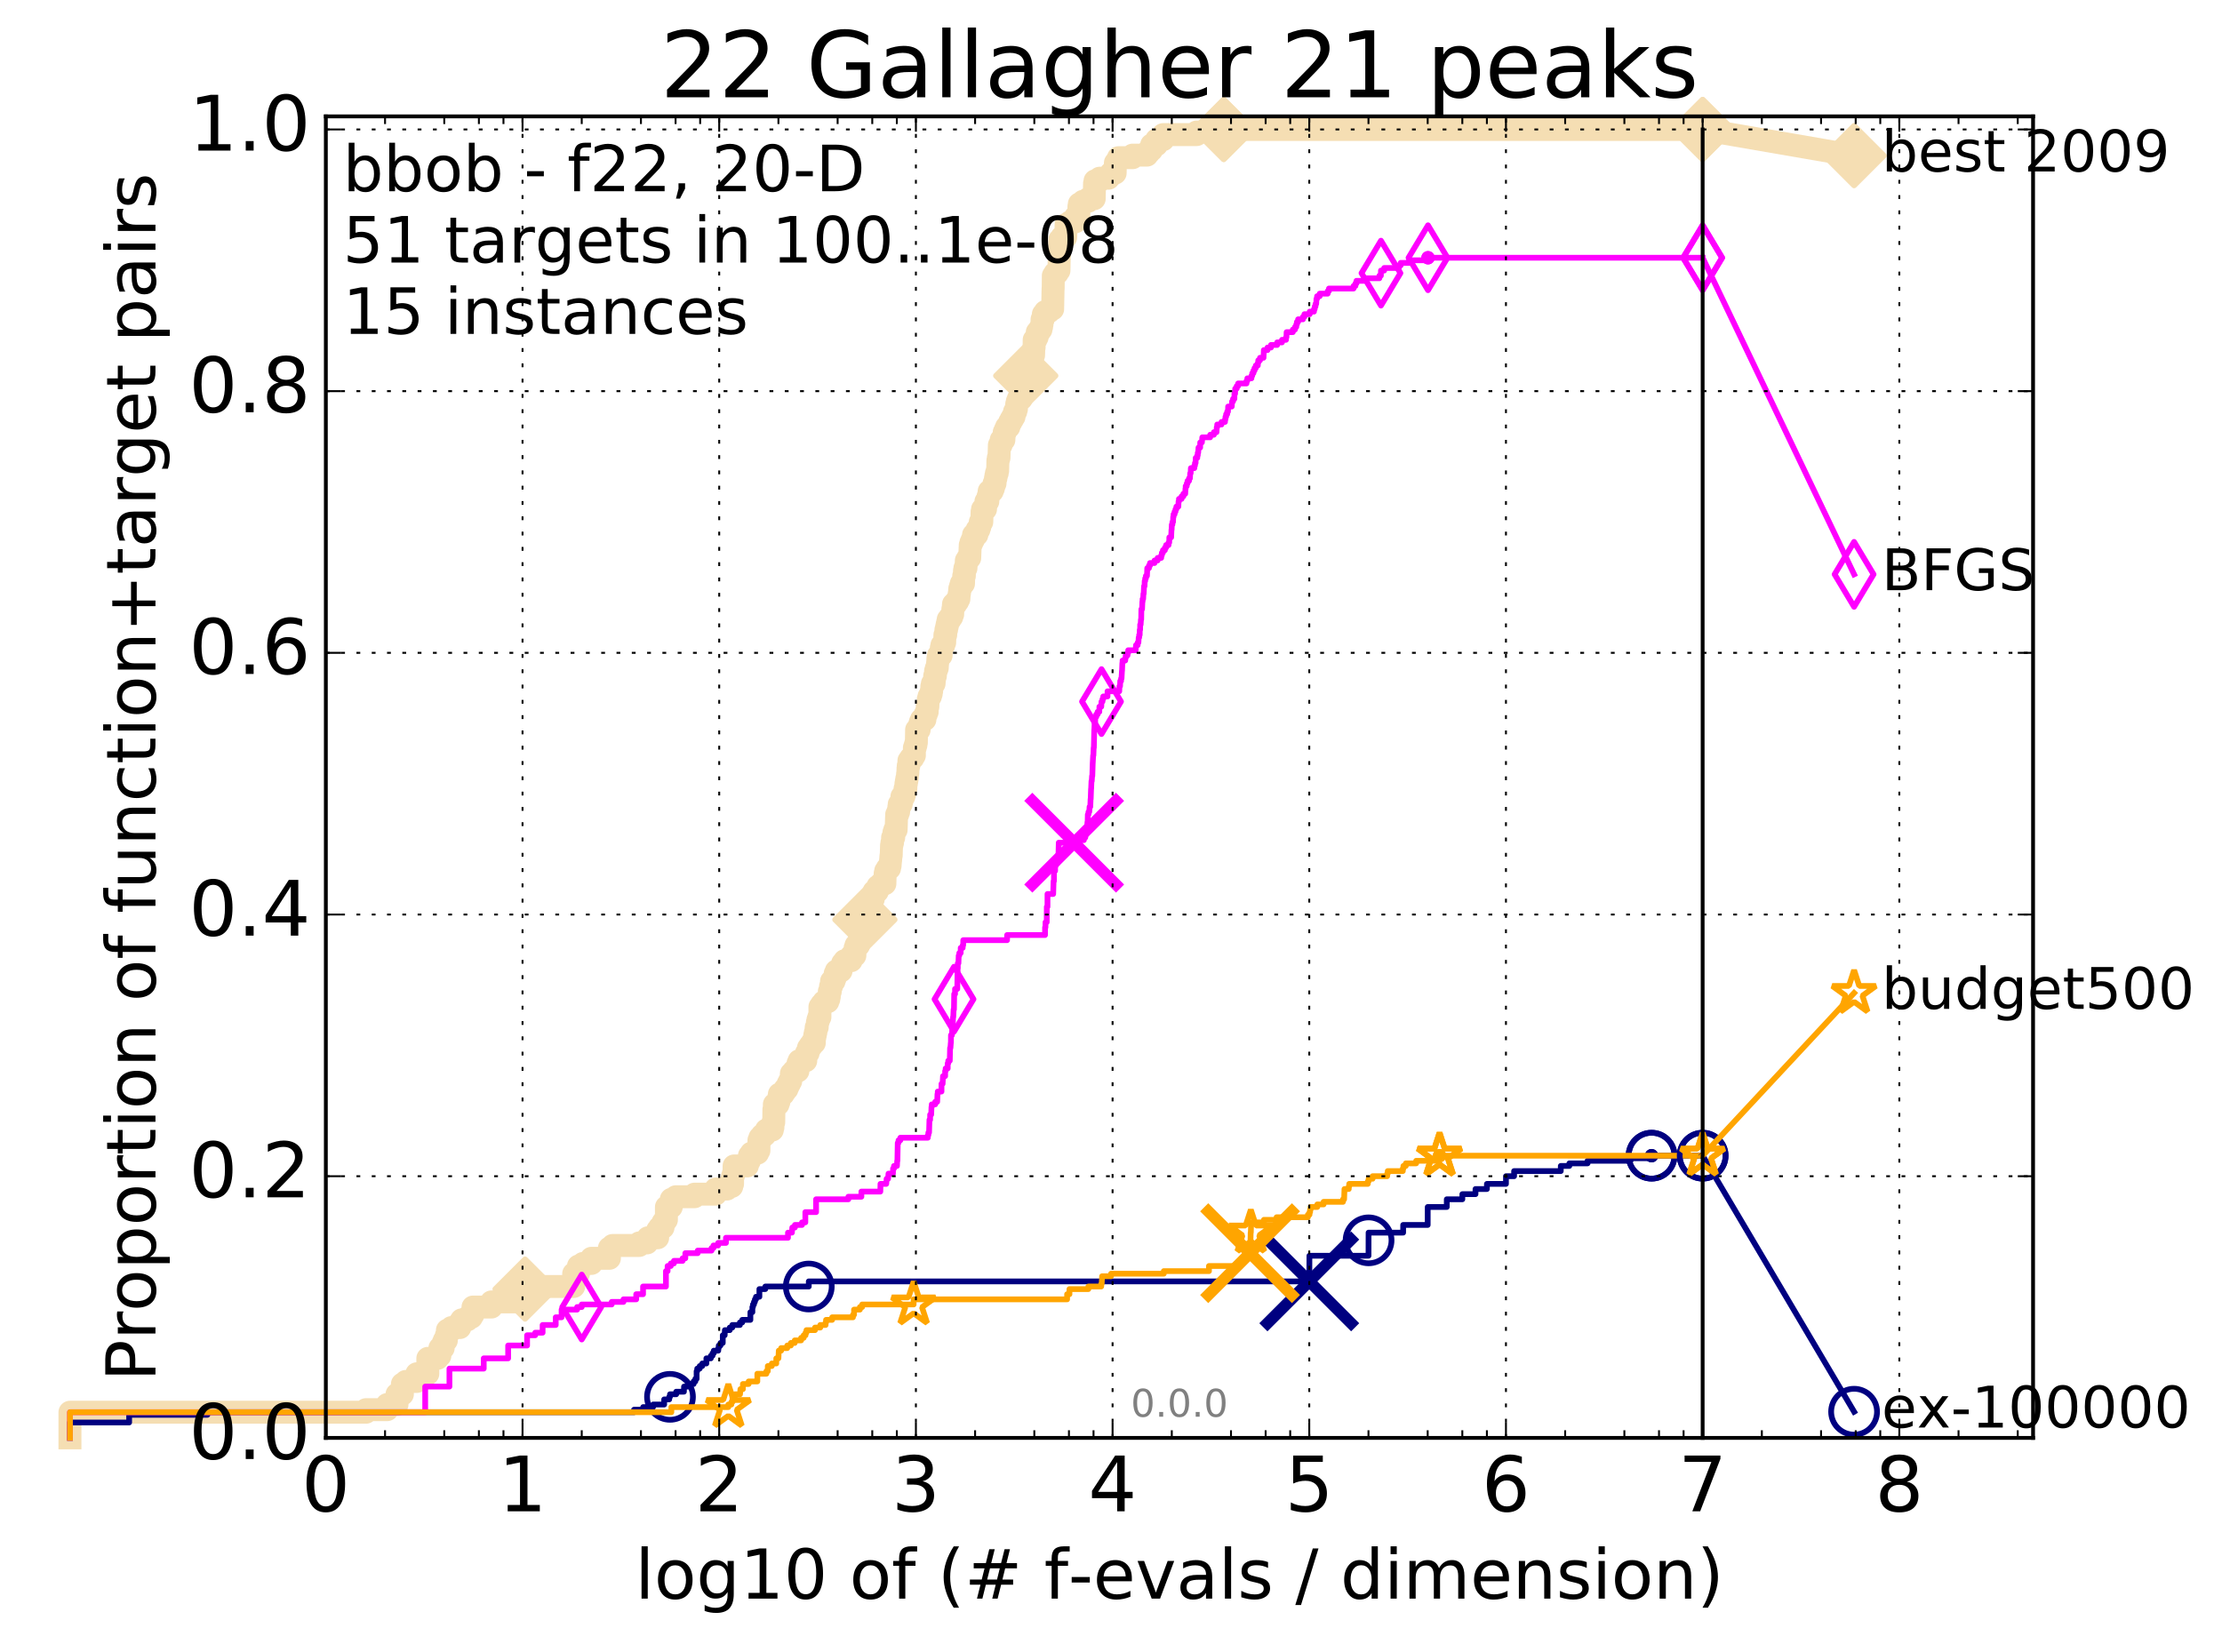 <?xml version="1.0" encoding="utf-8" standalone="no"?>
<!DOCTYPE svg PUBLIC "-//W3C//DTD SVG 1.1//EN"
  "http://www.w3.org/Graphics/SVG/1.1/DTD/svg11.dtd">
<!-- Created with matplotlib (http://matplotlib.org/) -->
<svg height="432pt" version="1.1" viewBox="0 0 581 432" width="581pt" xmlns="http://www.w3.org/2000/svg" xmlns:xlink="http://www.w3.org/1999/xlink">
 <defs>
  <style type="text/css">
*{stroke-linecap:butt;stroke-linejoin:round;stroke-miterlimit:100000;}
  </style>
 </defs>
 <g id="figure_1">
  <g id="patch_1">
   <path d="M 0 432.436 
L 581.016 432.436 
L 581.016 0 
L 0 0 
z
" style="fill:#ffffff;"/>
  </g>
  <g id="axes_1">
   <g id="patch_2">
    <path d="M 85.2 376.036 
L 531.6 376.036 
L 531.6 30.436 
L 85.2 30.436 
z
" style="fill:#ffffff;"/>
   </g>
   <g id="line2d_1">
    <path d="M 18.29 376.036 
L 18.29 369.327 
L 95.698 369.327 
L 95.698 368.656 
L 101.233 368.656 
L 101.233 367.314 
L 103.803 367.314 
L 103.803 364.63 
L 105.214 364.63 
L 105.214 361.947 
L 106.108 361.947 
L 106.108 361.276 
L 108.98 361.276 
L 108.98 359.263 
L 111.866 359.263 
L 111.866 355.237 
L 114.422 355.237 
L 114.422 354.566 
L 115.017 354.566 
L 115.017 352.553 
L 115.882 352.553 
L 115.882 351.212 
L 116.163 351.212 
L 116.163 350.541 
L 116.715 350.541 
L 116.715 349.199 
L 116.985 349.199 
L 116.985 347.857 
L 118.037 347.857 
L 118.037 347.186 
L 120.235 347.186 
L 120.235 345.844 
L 120.696 345.844 
L 120.696 345.173 
L 122.237 345.173 
L 122.237 344.502 
L 123.276 344.502 
L 123.276 343.831 
L 123.678 343.831 
L 123.678 341.818 
L 128.502 341.818 
L 128.502 340.477 
L 136.517 340.477 
L 136.517 338.464 
L 136.961 338.464 
L 136.961 337.122 
L 137.289 337.122 
L 137.289 336.451 
L 150.004 336.451 
L 150.004 333.096 
L 151.256 333.096 
L 151.256 331.083 
L 152.443 331.083 
L 152.443 330.412 
L 154.641 330.412 
L 154.641 329.071 
L 159.344 329.071 
L 159.344 326.387 
L 160.177 326.387 
L 160.177 325.716 
L 167.14 325.716 
L 167.14 325.045 
L 169.181 325.045 
L 169.181 324.374 
L 169.414 324.374 
L 169.414 323.703 
L 171.964 323.703 
L 171.964 321.69 
L 172.441 321.69 
L 172.441 321.019 
L 173.366 321.019 
L 173.366 319.677 
L 173.814 319.677 
L 173.814 319.007 
L 174.253 319.007 
L 174.253 315.652 
L 175.522 315.652 
L 175.522 313.639 
L 176.722 313.639 
L 176.722 312.968 
L 181.602 312.968 
L 181.602 312.297 
L 187.122 312.297 
L 187.122 310.955 
L 190.094 310.955 
L 190.094 310.284 
L 191.343 310.284 
L 191.343 309.613 
L 191.545 309.613 
L 191.545 307.601 
L 191.744 307.601 
L 191.744 306.93 
L 191.942 306.93 
L 191.942 304.917 
L 195.404 304.917 
L 195.404 304.246 
L 195.62 304.246 
L 195.62 303.575 
L 195.952 303.575 
L 195.952 302.233 
L 196.441 302.233 
L 196.441 301.562 
L 198.104 301.562 
L 198.104 300.891 
L 198.443 300.891 
L 198.443 298.207 
L 198.694 298.207 
L 198.694 297.537 
L 199.269 297.537 
L 199.269 296.866 
L 199.968 296.866 
L 199.968 296.195 
L 200.377 296.195 
L 200.377 295.524 
L 201.942 295.524 
L 201.942 294.853 
L 202.103 294.853 
L 202.103 293.511 
L 202.317 293.511 
L 202.352 290.156 
L 202.475 290.156 
L 202.475 288.814 
L 203.438 288.814 
L 203.438 288.143 
L 203.672 288.143 
L 203.672 286.802 
L 203.789 286.802 
L 203.789 286.131 
L 204.809 286.131 
L 204.809 285.46 
L 205.247 285.46 
L 205.247 284.789 
L 205.784 284.789 
L 205.784 284.118 
L 206.07 284.118 
L 206.07 283.447 
L 206.411 283.447 
L 206.411 282.776 
L 206.748 282.776 
L 206.748 282.105 
L 206.892 282.105 
L 206.921 280.763 
L 207.518 280.763 
L 207.518 280.092 
L 208.638 280.092 
L 208.665 278.079 
L 208.943 278.079 
L 208.943 277.408 
L 210.688 277.408 
L 210.712 276.067 
L 210.858 276.067 
L 210.858 275.396 
L 211.3 275.396 
L 211.382 274.054 
L 211.838 274.054 
L 211.838 273.383 
L 212.318 273.383 
L 212.318 272.712 
L 212.927 272.712 
L 212.927 271.37 
L 213.048 271.37 
L 213.048 270.699 
L 213.186 270.699 
L 213.186 270.028 
L 213.324 270.028 
L 213.413 268.686 
L 213.677 268.686 
L 213.731 267.344 
L 213.879 267.344 
L 213.879 266.673 
L 214.099 266.673 
L 214.099 266.002 
L 214.389 266.002 
L 214.389 263.319 
L 214.838 263.319 
L 214.838 262.648 
L 215.39 262.648 
L 215.39 261.977 
L 216.455 261.977 
L 216.455 261.306 
L 216.717 261.306 
L 216.717 260.635 
L 216.846 260.635 
L 216.846 259.293 
L 217.103 259.293 
L 217.167 257.951 
L 217.42 257.951 
L 217.42 256.609 
L 218.076 256.609 
L 218.076 255.938 
L 218.32 255.938 
L 218.38 254.597 
L 218.663 254.597 
L 218.663 253.926 
L 219.912 253.926 
L 219.912 253.255 
L 220.033 253.255 
L 220.033 252.584 
L 220.319 252.584 
L 220.319 251.913 
L 220.835 251.913 
L 220.835 251.242 
L 222.551 251.242 
L 222.651 249.9 
L 223.53 249.9 
L 223.598 247.887 
L 223.816 247.887 
L 223.816 247.216 
L 224.514 247.216 
L 224.514 246.545 
L 224.723 246.545 
L 224.742 245.203 
L 225.058 245.203 
L 225.058 244.532 
L 225.557 244.532 
L 225.613 243.191 
L 225.775 243.191 
L 225.799 241.849 
L 225.906 241.849 
L 225.906 241.178 
L 226.149 241.178 
L 226.216 239.165 
L 226.781 239.165 
L 226.781 237.823 
L 227.283 237.823 
L 227.311 236.481 
L 227.792 236.481 
L 227.792 235.81 
L 228.011 235.81 
L 228.011 235.139 
L 228.334 235.139 
L 228.339 233.797 
L 228.531 233.797 
L 228.531 233.127 
L 229.406 233.127 
L 229.406 232.456 
L 229.537 232.456 
L 229.537 231.785 
L 230.308 231.785 
L 230.308 231.114 
L 231.378 231.114 
L 231.446 228.43 
L 231.589 228.43 
L 231.589 227.759 
L 231.996 227.759 
L 231.996 227.088 
L 232.592 227.088 
L 232.592 226.417 
L 232.738 226.417 
L 232.846 225.075 
L 232.864 225.075 
L 232.972 223.733 
L 233.035 223.733 
L 233.115 221.05 
L 233.213 221.05 
L 233.213 220.379 
L 233.377 220.379 
L 233.394 219.037 
L 233.679 219.037 
L 233.744 217.695 
L 233.963 217.695 
L 233.963 217.024 
L 234.321 217.024 
L 234.43 213.669 
L 234.46 213.669 
L 234.46 212.998 
L 234.739 212.998 
L 234.739 212.327 
L 234.97 212.327 
L 235.04 210.986 
L 235.125 210.986 
L 235.125 210.315 
L 235.637 210.315 
L 235.637 209.644 
L 235.799 209.644 
L 235.827 208.302 
L 236.35 208.302 
L 236.35 207.631 
L 236.538 207.631 
L 236.641 206.289 
L 236.857 206.289 
L 236.883 204.947 
L 236.992 204.947 
L 236.992 204.276 
L 237.111 204.276 
L 237.111 203.605 
L 237.223 203.605 
L 237.326 202.263 
L 237.374 202.263 
L 237.426 200.922 
L 237.488 200.922 
L 237.488 200.251 
L 237.642 200.251 
L 237.667 198.909 
L 238.124 198.909 
L 238.124 198.238 
L 238.7 198.238 
L 238.7 197.567 
L 239.086 197.567 
L 239.089 195.554 
L 239.303 195.554 
L 239.303 194.883 
L 239.488 194.883 
L 239.488 194.212 
L 239.605 194.212 
L 239.665 190.857 
L 240.333 190.857 
L 240.442 189.516 
L 240.64 189.516 
L 240.64 188.845 
L 240.94 188.845 
L 240.94 188.174 
L 241.845 188.174 
L 241.905 186.832 
L 242.198 186.832 
L 242.198 186.161 
L 242.44 186.161 
L 242.457 184.819 
L 242.618 184.819 
L 242.662 183.477 
L 242.731 183.477 
L 242.731 182.806 
L 242.913 182.806 
L 242.913 182.135 
L 243.275 182.135 
L 243.275 181.464 
L 243.486 181.464 
L 243.486 180.793 
L 243.598 180.793 
L 243.656 179.452 
L 243.798 179.452 
L 243.798 178.781 
L 244.241 178.781 
L 244.346 177.439 
L 244.397 177.439 
L 244.397 176.768 
L 244.582 176.768 
L 244.635 175.426 
L 244.826 175.426 
L 244.826 174.755 
L 245.065 174.755 
L 245.148 173.413 
L 245.177 173.413 
L 245.265 172.071 
L 245.378 172.071 
L 245.378 171.4 
L 246.082 171.4 
L 246.142 169.387 
L 246.286 169.387 
L 246.286 168.717 
L 246.772 168.717 
L 246.772 168.046 
L 247.01 168.046 
L 247.073 166.033 
L 247.281 166.033 
L 247.338 164.691 
L 247.503 164.691 
L 247.503 164.02 
L 247.638 164.02 
L 247.638 163.349 
L 247.793 163.349 
L 247.793 162.678 
L 247.934 162.678 
L 247.934 162.007 
L 248.433 162.007 
L 248.433 161.336 
L 248.871 161.336 
L 248.871 160.665 
L 249.103 160.665 
L 249.146 159.323 
L 249.218 159.323 
L 249.315 157.982 
L 249.934 157.982 
L 249.934 157.311 
L 250.393 157.311 
L 250.393 156.64 
L 250.726 156.64 
L 250.807 155.298 
L 250.863 155.298 
L 250.952 153.956 
L 251.151 153.956 
L 251.151 153.285 
L 251.345 153.285 
L 251.345 152.614 
L 251.936 152.614 
L 251.99 150.601 
L 252.156 150.601 
L 252.188 149.259 
L 252.304 149.259 
L 252.304 148.588 
L 252.576 148.588 
L 252.676 146.576 
L 253.086 146.576 
L 253.086 145.905 
L 253.562 145.905 
L 253.662 143.221 
L 253.692 143.221 
L 253.692 142.55 
L 253.883 142.55 
L 253.883 141.879 
L 254.167 141.879 
L 254.167 141.208 
L 254.505 141.208 
L 254.555 139.866 
L 255.428 139.866 
L 255.476 138.524 
L 255.965 138.524 
L 255.965 137.853 
L 256.191 137.853 
L 256.191 137.182 
L 256.326 137.182 
L 256.326 136.511 
L 256.715 136.511 
L 256.787 133.828 
L 256.912 133.828 
L 256.912 133.157 
L 257.689 133.157 
L 257.791 131.144 
L 258.29 131.144 
L 258.358 129.802 
L 258.544 129.802 
L 258.643 128.46 
L 259.442 128.46 
L 259.442 127.789 
L 259.72 127.789 
L 259.72 127.118 
L 259.913 127.118 
L 259.913 126.447 
L 260.173 126.447 
L 260.279 125.106 
L 260.402 125.106 
L 260.402 124.435 
L 260.538 124.435 
L 260.538 123.764 
L 260.745 123.764 
L 260.745 123.093 
L 260.866 123.093 
L 260.927 120.409 
L 261.035 120.409 
L 261.035 119.738 
L 261.213 119.738 
L 261.313 116.383 
L 261.768 116.383 
L 261.787 115.041 
L 262.492 115.041 
L 262.581 113.029 
L 262.878 113.029 
L 262.878 112.358 
L 263.17 112.358 
L 263.17 111.687 
L 263.789 111.687 
L 263.789 111.016 
L 264.007 111.016 
L 264.007 110.345 
L 264.372 110.345 
L 264.372 109.674 
L 264.749 109.674 
L 264.749 109.003 
L 265.144 109.003 
L 265.144 108.332 
L 265.269 108.332 
L 265.269 107.661 
L 265.589 107.661 
L 265.589 106.99 
L 265.773 106.99 
L 265.848 105.648 
L 266.003 105.648 
L 266.003 104.977 
L 266.265 104.977 
L 266.265 104.306 
L 267.042 104.306 
L 267.042 103.636 
L 267.283 103.636 
L 267.363 98.939 
L 268.207 98.939 
L 268.248 95.584 
L 268.636 95.584 
L 268.636 94.913 
L 268.903 94.913 
L 268.903 94.242 
L 269.141 94.242 
L 269.141 93.571 
L 269.437 93.571 
L 269.437 92.901 
L 270.254 92.901 
L 270.316 90.888 
L 270.397 90.888 
L 270.412 88.875 
L 270.86 88.875 
L 270.86 88.204 
L 271.184 88.204 
L 271.221 86.862 
L 271.734 86.862 
L 271.734 86.191 
L 272.188 86.191 
L 272.188 85.52 
L 272.343 85.52 
L 272.343 84.849 
L 272.457 84.849 
L 272.473 83.507 
L 272.774 83.507 
L 272.809 82.166 
L 273.296 82.166 
L 273.296 81.495 
L 274.339 81.495 
L 274.339 80.824 
L 275.246 80.824 
L 275.35 75.456 
L 275.382 75.456 
L 275.415 72.101 
L 275.838 72.101 
L 275.838 71.431 
L 276.463 71.431 
L 276.463 70.76 
L 276.894 70.76 
L 276.975 66.734 
L 277.041 66.734 
L 277.108 62.708 
L 277.621 62.708 
L 277.621 62.037 
L 278.662 62.037 
L 278.761 58.683 
L 279.822 58.683 
L 279.822 58.012 
L 281.183 58.012 
L 281.233 56.67 
L 282.089 56.67 
L 282.114 53.986 
L 282.221 53.986 
L 282.221 53.315 
L 283.182 53.315 
L 283.182 52.644 
L 284.551 52.644 
L 284.551 51.973 
L 286.111 51.973 
L 286.195 47.948 
L 286.326 47.948 
L 286.326 47.277 
L 287.524 47.277 
L 287.524 46.606 
L 289.847 46.606 
L 289.847 45.935 
L 290.495 45.935 
L 290.495 45.264 
L 291.588 45.264 
L 291.65 42.58 
L 292.115 42.58 
L 292.115 41.909 
L 292.461 41.909 
L 292.461 41.238 
L 296.157 41.238 
L 296.157 40.567 
L 299.908 40.567 
L 299.908 39.896 
L 300.468 39.896 
L 300.468 39.226 
L 301.122 39.226 
L 301.122 37.884 
L 302.418 37.884 
L 302.421 36.542 
L 304.123 36.542 
L 304.131 35.2 
L 312.888 35.2 
L 312.888 34.529 
L 319.978 34.529 
L 319.978 33.858 
L 445.2 33.858 
L 445.2 33.858 
" style="fill:none;stroke:#f5deb3;stroke-linecap:square;stroke-width:6.0;"/>
   </g>
   <g id="line2d_2"/>
   <g id="line2d_3">
    <path d="M 445.2 33.858 
L 484.8 40.702 
" style="fill:none;stroke:#f5deb3;stroke-linecap:square;stroke-width:6.0;"/>
    <defs>
     <path d="M -0 7.778 
L 7.778 0 
L 0 -7.778 
L -7.778 -0 
z
" id="mc4ba5dcd84" style="stroke:#f5deb3;stroke-linejoin:miter;stroke-width:1.5;"/>
    </defs>
    <g>
     <use style="fill:#f5deb3;stroke:#f5deb3;stroke-linejoin:miter;stroke-width:1.5;" x="445.2" xlink:href="#mc4ba5dcd84" y="33.858"/>
     <use style="fill:#f5deb3;stroke:#f5deb3;stroke-linejoin:miter;stroke-width:1.5;" x="484.8" xlink:href="#mc4ba5dcd84" y="40.702"/>
    </g>
   </g>
   <g id="line2d_4">
    <defs>
     <path d="M 0 1.5 
C 0.398 1.5 0.779 1.342 1.061 1.061 
C 1.342 0.779 1.5 0.398 1.5 0 
C 1.5 -0.398 1.342 -0.779 1.061 -1.061 
C 0.779 -1.342 0.398 -1.5 0 -1.5 
C -0.398 -1.5 -0.779 -1.342 -1.061 -1.061 
C -1.342 -0.779 -1.5 -0.398 -1.5 0 
C -1.5 0.398 -1.342 0.779 -1.061 1.061 
C -0.779 1.342 -0.398 1.5 0 1.5 
z
" id="mbb53f0865f" style="stroke:#f5deb3;stroke-width:0.5;"/>
    </defs>
    <g>
     <use style="fill:#f5deb3;stroke:#f5deb3;stroke-width:0.5;" x="319.978" xlink:href="#mbb53f0865f" y="33.858"/>
     <use style="fill:#f5deb3;stroke:#f5deb3;stroke-width:0.5;" x="319.978" xlink:href="#mbb53f0865f" y="33.858"/>
    </g>
   </g>
   <g id="line2d_5">
    <g>
     <use style="fill:#f5deb3;stroke:#f5deb3;stroke-linejoin:miter;stroke-width:1.5;" x="137.289" xlink:href="#mc4ba5dcd84" y="337.122"/>
     <use style="fill:#f5deb3;stroke:#f5deb3;stroke-linejoin:miter;stroke-width:1.5;" x="226.149" xlink:href="#mc4ba5dcd84" y="240.507"/>
     <use style="fill:#f5deb3;stroke:#f5deb3;stroke-linejoin:miter;stroke-width:1.5;" x="268.207" xlink:href="#mc4ba5dcd84" y="98.268"/>
     <use style="fill:#f5deb3;stroke:#f5deb3;stroke-linejoin:miter;stroke-width:1.5;" x="319.978" xlink:href="#mc4ba5dcd84" y="33.858"/>
     <use style="fill:#f5deb3;stroke:#f5deb3;stroke-linejoin:miter;stroke-width:1.5;" x="319.978" xlink:href="#mc4ba5dcd84" y="33.858"/>
     <use style="fill:#f5deb3;stroke:#f5deb3;stroke-linejoin:miter;stroke-width:1.5;" x="445.2" xlink:href="#mc4ba5dcd84" y="33.858"/>
    </g>
   </g>
   <g id="line2d_6">
    <defs>
     <path d="M 0 1.5 
C 0.398 1.5 0.779 1.342 1.061 1.061 
C 1.342 0.779 1.5 0.398 1.5 0 
C 1.5 -0.398 1.342 -0.779 1.061 -1.061 
C 0.779 -1.342 0.398 -1.5 0 -1.5 
C -0.398 -1.5 -0.779 -1.342 -1.061 -1.061 
C -1.342 -0.779 -1.5 -0.398 -1.5 0 
C -1.5 0.398 -1.342 0.779 -1.061 1.061 
C -0.779 1.342 -0.398 1.5 0 1.5 
z
" id="mdb99020671" style="stroke:#000080;stroke-width:0.5;"/>
    </defs>
    <g>
     <use style="fill:#000080;stroke:#000080;stroke-width:0.5;" x="431.848" xlink:href="#mdb99020671" y="302.233"/>
     <use style="fill:#000080;stroke:#000080;stroke-width:0.5;" x="431.848" xlink:href="#mdb99020671" y="302.233"/>
    </g>
   </g>
   <g id="line2d_7">
    <path d="M 18.29 376.036 
L 18.29 372.011 
L 33.771 372.011 
L 33.771 369.998 
L 54.237 369.998 
L 54.237 369.327 
L 165.79 369.327 
L 165.79 368.656 
L 168.17 368.656 
L 168.17 367.985 
L 170.762 367.985 
L 170.762 367.314 
L 173.665 367.314 
L 173.665 365.972 
L 174.987 365.972 
L 174.987 365.301 
L 175.186 365.301 
L 175.186 364.63 
L 176.815 364.63 
L 176.815 363.959 
L 178.827 363.959 
L 178.861 362.617 
L 180.139 362.617 
L 180.139 361.947 
L 181.362 361.947 
L 181.362 361.276 
L 181.81 361.276 
L 181.81 360.605 
L 182.147 360.605 
L 182.147 358.592 
L 182.306 358.592 
L 182.306 357.921 
L 182.961 357.921 
L 182.961 357.25 
L 183.625 357.25 
L 183.625 356.579 
L 184.701 356.579 
L 184.701 355.237 
L 185.865 355.237 
L 185.865 354.566 
L 186.304 354.566 
L 186.304 353.895 
L 186.639 353.895 
L 186.639 353.224 
L 187.81 353.224 
L 187.81 352.553 
L 187.934 352.553 
L 187.934 351.882 
L 188.39 351.882 
L 188.39 351.212 
L 188.987 351.212 
L 188.987 349.199 
L 189.485 349.199 
L 189.537 347.857 
L 190.817 347.857 
L 190.817 347.186 
L 191.478 347.186 
L 191.478 346.515 
L 193.466 346.515 
L 193.466 345.844 
L 194.08 345.844 
L 194.08 345.173 
L 196.209 345.173 
L 196.209 343.16 
L 196.73 343.16 
L 196.73 341.818 
L 196.881 341.818 
L 196.881 341.147 
L 197.143 341.147 
L 197.143 340.477 
L 197.387 340.477 
L 197.387 339.806 
L 197.672 339.806 
L 197.672 339.135 
L 198.562 339.135 
L 198.562 337.122 
L 200.112 337.122 
L 200.112 336.451 
L 211.477 336.451 
L 211.477 335.109 
L 342.364 335.109 
L 342.379 328.4 
L 357.834 328.4 
L 357.851 322.361 
L 366.889 322.361 
L 366.898 320.348 
L 373.31 320.348 
L 373.316 315.652 
L 378.297 315.652 
L 378.299 313.639 
L 382.367 313.639 
L 382.368 312.297 
L 385.808 312.297 
L 385.808 310.955 
L 388.791 310.955 
L 388.794 309.613 
L 393.774 309.613 
L 393.777 307.601 
L 395.903 307.601 
L 395.903 306.259 
L 408.109 306.259 
L 408.109 304.917 
L 410.344 304.917 
L 410.344 304.246 
L 415.114 304.246 
L 415.114 303.575 
L 426.351 303.575 
L 426.351 302.904 
L 431.848 302.904 
L 431.848 302.233 
L 445.2 302.233 
L 445.2 302.233 
" style="fill:none;stroke:#000080;stroke-linecap:square;stroke-width:1.5;"/>
   </g>
   <g id="line2d_8">
    <defs>
     <path d="M 0 6 
C 1.591 6 3.117 5.368 4.243 4.243 
C 5.368 3.117 6 1.591 6 0 
C 6 -1.591 5.368 -3.117 4.243 -4.243 
C 3.117 -5.368 1.591 -6 0 -6 
C -1.591 -6 -3.117 -5.368 -4.243 -4.243 
C -5.368 -3.117 -6 -1.591 -6 0 
C -6 1.591 -5.368 3.117 -4.243 4.243 
C -3.117 5.368 -1.591 6 0 6 
z
" id="ma15fe09339" style="stroke:#000080;stroke-width:1.5;"/>
    </defs>
    <g>
     <use style="fill:none;stroke:#000080;stroke-width:1.5;" x="175.186" xlink:href="#ma15fe09339" y="365.301"/>
     <use style="fill:none;stroke:#000080;stroke-width:1.5;" x="211.477" xlink:href="#ma15fe09339" y="336.451"/>
     <use style="fill:none;stroke:#000080;stroke-width:1.5;" x="357.851" xlink:href="#ma15fe09339" y="324.374"/>
     <use style="fill:none;stroke:#000080;stroke-width:1.5;" x="431.848" xlink:href="#ma15fe09339" y="302.233"/>
     <use style="fill:none;stroke:#000080;stroke-width:1.5;" x="431.848" xlink:href="#ma15fe09339" y="302.233"/>
     <use style="fill:none;stroke:#000080;stroke-width:1.5;" x="445.2" xlink:href="#ma15fe09339" y="302.233"/>
    </g>
   </g>
   <g id="line2d_9"/>
   <g id="line2d_10">
    <path clip-path="url(#p04af61253b)" d="M 342.343 335.109 
" style="fill:none;stroke:#000080;stroke-linecap:square;"/>
    <defs>
     <path d="M -12 12 
L 12 -12 
M -12 -12 
L 12 12 
" id="m693167d8ab" style="stroke:#000080;stroke-width:3.0;"/>
    </defs>
    <g clip-path="url(#p04af61253b)">
     <use style="fill:#000080;stroke:#000080;stroke-width:3.0;" x="342.343" xlink:href="#m693167d8ab" y="335.109"/>
    </g>
   </g>
   <g id="line2d_11">
    <defs>
     <path d="M 0 1.5 
C 0.398 1.5 0.779 1.342 1.061 1.061 
C 1.342 0.779 1.5 0.398 1.5 0 
C 1.5 -0.398 1.342 -0.779 1.061 -1.061 
C 0.779 -1.342 0.398 -1.5 0 -1.5 
C -0.398 -1.5 -0.779 -1.342 -1.061 -1.061 
C -1.342 -0.779 -1.5 -0.398 -1.5 0 
C -1.5 0.398 -1.342 0.779 -1.061 1.061 
C -0.779 1.342 -0.398 1.5 0 1.5 
z
" id="m7ab7090d02" style="stroke:#ff00ff;stroke-width:0.5;"/>
    </defs>
    <g>
     <use style="fill:#ff00ff;stroke:#ff00ff;stroke-width:0.5;" x="373.39" xlink:href="#m7ab7090d02" y="67.405"/>
     <use style="fill:#ff00ff;stroke:#ff00ff;stroke-width:0.5;" x="373.39" xlink:href="#m7ab7090d02" y="67.405"/>
    </g>
   </g>
   <g id="line2d_12">
    <path d="M 18.29 376.036 
L 18.29 369.327 
L 111.179 369.327 
L 111.179 362.617 
L 117.517 362.617 
L 117.517 357.921 
L 126.486 357.921 
L 126.486 355.237 
L 132.867 355.237 
L 132.867 351.882 
L 137.824 351.882 
L 137.824 349.199 
L 139.944 349.199 
L 139.944 348.528 
L 141.879 348.528 
L 141.879 346.515 
L 145.309 346.515 
L 145.309 344.502 
L 146.845 344.502 
L 146.845 342.489 
L 150.906 342.489 
L 150.906 341.818 
L 152.11 341.818 
L 152.11 341.147 
L 159.942 341.147 
L 159.942 340.477 
L 163.023 340.477 
L 163.023 339.806 
L 166.358 339.806 
L 166.358 338.464 
L 168.143 338.464 
L 168.143 336.451 
L 174.128 336.451 
L 174.128 332.425 
L 174.562 332.425 
L 174.562 331.083 
L 175.404 331.083 
L 175.404 330.412 
L 176.216 330.412 
L 176.216 329.742 
L 178.487 329.742 
L 178.487 329.071 
L 179.196 329.071 
L 179.196 327.729 
L 182.436 327.729 
L 182.436 327.058 
L 186.049 327.058 
L 186.049 326.387 
L 186.556 326.387 
L 186.556 325.716 
L 187.776 325.716 
L 187.776 325.045 
L 189.817 325.045 
L 189.817 323.703 
L 206.04 323.703 
L 206.04 322.361 
L 207.064 322.361 
L 207.164 321.019 
L 207.852 321.019 
L 207.852 320.348 
L 209.706 320.348 
L 209.706 319.677 
L 210.578 319.677 
L 210.578 316.994 
L 213.388 316.994 
L 213.388 313.639 
L 221.831 313.639 
L 221.831 312.968 
L 225.23 312.968 
L 225.23 311.626 
L 230.186 311.626 
L 230.222 309.613 
L 231.732 309.613 
L 231.831 308.272 
L 232.224 308.272 
L 232.322 306.93 
L 233.487 306.93 
L 233.517 305.588 
L 233.761 305.588 
L 233.761 304.917 
L 234.535 304.917 
L 234.594 303.575 
L 234.652 303.575 
L 234.739 298.878 
L 234.941 298.878 
L 234.941 298.207 
L 235.425 298.207 
L 235.425 297.537 
L 242.603 297.537 
L 242.603 296.866 
L 242.746 296.866 
L 242.746 296.195 
L 242.927 296.195 
L 243.028 292.84 
L 243.207 292.84 
L 243.207 291.498 
L 243.483 291.498 
L 243.562 289.485 
L 243.64 289.485 
L 243.64 288.814 
L 244.537 288.814 
L 244.537 288.143 
L 245.054 288.143 
L 245.127 286.131 
L 245.2 286.131 
L 245.2 285.46 
L 246.177 285.46 
L 246.177 283.447 
L 246.471 283.447 
L 246.573 281.434 
L 247.13 281.434 
L 247.13 280.092 
L 247.263 280.092 
L 247.263 279.421 
L 247.802 279.421 
L 247.802 278.079 
L 247.947 278.079 
L 247.947 277.408 
L 248.345 277.408 
L 248.424 274.054 
L 248.518 274.054 
L 248.612 272.712 
L 248.643 272.712 
L 248.658 270.699 
L 248.921 270.699 
L 249.029 268.015 
L 249.135 268.015 
L 249.196 266.002 
L 249.257 266.002 
L 249.348 263.99 
L 249.438 263.99 
L 249.498 259.964 
L 249.721 259.964 
L 249.721 258.622 
L 250.307 258.622 
L 250.393 253.255 
L 250.437 253.255 
L 250.437 251.913 
L 250.608 251.913 
L 250.679 249.9 
L 250.835 249.9 
L 250.835 249.229 
L 251.199 249.229 
L 251.199 247.887 
L 251.72 247.887 
L 251.72 247.216 
L 251.842 247.216 
L 251.869 245.874 
L 263.324 245.874 
L 263.34 244.532 
L 273.247 244.532 
L 273.258 242.52 
L 273.361 242.52 
L 273.376 241.178 
L 273.693 241.178 
L 273.713 237.152 
L 273.89 237.152 
L 273.895 233.797 
L 275.382 233.797 
L 275.48 230.443 
L 275.578 230.443 
L 275.592 227.759 
L 275.884 227.759 
L 275.884 226.417 
L 276.04 226.417 
L 276.04 225.746 
L 276.496 225.746 
L 276.496 224.404 
L 276.745 224.404 
L 276.842 220.379 
L 282.338 220.379 
L 282.338 219.708 
L 283.4 219.708 
L 283.4 219.037 
L 283.775 219.037 
L 283.862 217.024 
L 284.057 217.024 
L 284.057 216.353 
L 284.276 216.353 
L 284.339 215.011 
L 284.395 215.011 
L 284.439 212.998 
L 284.614 212.998 
L 284.614 212.327 
L 284.818 212.327 
L 284.898 210.986 
L 285.082 210.986 
L 285.161 208.973 
L 285.194 208.973 
L 285.288 206.289 
L 285.309 206.289 
L 285.393 204.276 
L 285.468 204.276 
L 285.549 202.934 
L 285.611 202.934 
L 285.718 199.58 
L 285.724 199.58 
L 285.828 197.567 
L 285.892 197.567 
L 285.965 195.554 
L 286.015 195.554 
L 286.123 190.857 
L 286.143 190.857 
L 286.233 188.845 
L 286.351 188.845 
L 286.386 187.503 
L 286.643 187.503 
L 286.643 186.832 
L 286.998 186.832 
L 286.998 186.161 
L 287.441 186.161 
L 287.463 184.819 
L 287.95 184.819 
L 288.017 183.477 
L 288.274 183.477 
L 288.274 182.806 
L 288.471 182.806 
L 288.471 182.135 
L 289.589 182.135 
L 289.591 180.793 
L 292.656 180.793 
L 292.708 179.452 
L 292.865 179.452 
L 292.917 178.11 
L 293.134 178.11 
L 293.134 177.439 
L 293.255 177.439 
L 293.362 175.426 
L 293.385 175.426 
L 293.467 173.413 
L 293.519 173.413 
L 293.519 172.742 
L 294.226 172.742 
L 294.226 172.071 
L 294.355 172.071 
L 294.355 171.4 
L 294.811 171.4 
L 294.811 170.729 
L 294.997 170.729 
L 294.997 170.058 
L 296.936 170.058 
L 297.042 168.717 
L 297.471 168.717 
L 297.471 168.046 
L 297.666 168.046 
L 297.745 166.704 
L 297.869 166.704 
L 297.869 166.033 
L 298.006 166.033 
L 298.023 164.691 
L 298.119 164.691 
L 298.125 163.349 
L 298.251 163.349 
L 298.33 162.007 
L 298.399 162.007 
L 298.439 159.323 
L 298.621 159.323 
L 298.704 157.311 
L 298.76 157.311 
L 298.76 156.64 
L 298.91 156.64 
L 298.97 155.298 
L 299.044 155.298 
L 299.141 153.285 
L 299.272 153.285 
L 299.309 151.943 
L 299.435 151.943 
L 299.435 151.272 
L 299.624 151.272 
L 299.624 150.601 
L 299.905 150.601 
L 299.979 148.588 
L 300.427 148.588 
L 300.427 147.917 
L 300.694 147.917 
L 300.694 147.246 
L 301.882 147.246 
L 301.882 146.576 
L 302.696 146.576 
L 302.696 145.905 
L 303.627 145.905 
L 303.627 145.234 
L 303.795 145.234 
L 303.795 144.563 
L 304.077 144.563 
L 304.077 143.892 
L 304.589 143.892 
L 304.589 143.221 
L 304.905 143.221 
L 304.905 142.55 
L 305.545 142.55 
L 305.545 141.879 
L 305.727 141.879 
L 305.748 140.537 
L 306.227 140.537 
L 306.312 138.524 
L 306.355 138.524 
L 306.405 137.182 
L 306.56 137.182 
L 306.56 136.511 
L 306.72 136.511 
L 306.766 135.17 
L 306.856 135.17 
L 306.856 134.499 
L 307.119 134.499 
L 307.119 133.828 
L 307.364 133.828 
L 307.364 133.157 
L 307.598 133.157 
L 307.598 132.486 
L 308.107 132.486 
L 308.164 131.144 
L 308.268 131.144 
L 308.268 130.473 
L 308.953 130.473 
L 308.953 129.802 
L 309.427 129.802 
L 309.427 129.131 
L 309.909 129.131 
L 309.966 127.789 
L 310.026 127.789 
L 310.026 127.118 
L 310.304 127.118 
L 310.304 126.447 
L 310.509 126.447 
L 310.509 125.776 
L 310.897 125.776 
L 310.897 125.106 
L 311.139 125.106 
L 311.207 123.764 
L 311.334 123.764 
L 311.386 122.422 
L 312.295 122.422 
L 312.295 121.751 
L 312.454 121.751 
L 312.454 121.08 
L 312.62 121.08 
L 312.655 119.738 
L 313.065 119.738 
L 313.065 119.067 
L 313.189 119.067 
L 313.189 118.396 
L 313.3 118.396 
L 313.382 117.054 
L 313.814 117.054 
L 313.827 115.712 
L 314.265 115.712 
L 314.374 114.371 
L 316.431 114.371 
L 316.431 113.7 
L 317.398 113.7 
L 317.398 113.029 
L 318.085 113.029 
L 318.162 111.687 
L 318.274 111.687 
L 318.274 111.016 
L 319.4 111.016 
L 319.4 110.345 
L 320.304 110.345 
L 320.304 109.674 
L 320.43 109.674 
L 320.43 109.003 
L 320.6 109.003 
L 320.6 108.332 
L 320.878 108.332 
L 320.878 107.661 
L 321.082 107.661 
L 321.132 106.319 
L 322.076 106.319 
L 322.159 104.977 
L 322.414 104.977 
L 322.414 104.306 
L 322.765 104.306 
L 322.777 102.965 
L 322.946 102.965 
L 322.976 101.623 
L 323.373 101.623 
L 323.373 100.952 
L 323.741 100.952 
L 323.741 100.281 
L 325.93 100.281 
L 325.93 99.61 
L 326.15 99.61 
L 326.15 98.939 
L 327.22 98.939 
L 327.22 98.268 
L 327.428 98.268 
L 327.428 97.597 
L 327.741 97.597 
L 327.741 96.926 
L 328.028 96.926 
L 328.028 96.255 
L 328.364 96.255 
L 328.364 95.584 
L 328.888 95.584 
L 328.888 94.913 
L 329.002 94.913 
L 329.002 94.242 
L 329.463 94.242 
L 329.463 93.571 
L 330.377 93.571 
L 330.46 91.559 
L 331.428 91.559 
L 331.428 90.888 
L 332.332 90.888 
L 332.332 90.217 
L 333.944 90.217 
L 333.944 89.546 
L 335.208 89.546 
L 335.208 88.875 
L 336.256 88.875 
L 336.256 88.204 
L 336.375 88.204 
L 336.419 86.862 
L 338.046 86.862 
L 338.046 86.191 
L 338.606 86.191 
L 338.606 85.52 
L 338.943 85.52 
L 338.943 84.849 
L 339.114 84.849 
L 339.114 84.178 
L 339.426 84.178 
L 339.426 83.507 
L 340.696 83.507 
L 340.696 82.836 
L 341.077 82.836 
L 341.077 82.166 
L 342.465 82.166 
L 342.465 81.495 
L 343.571 81.495 
L 343.571 80.824 
L 343.768 80.824 
L 343.768 80.153 
L 343.973 80.153 
L 343.973 79.482 
L 344.157 79.482 
L 344.223 78.14 
L 344.384 78.14 
L 344.384 77.469 
L 345.066 77.469 
L 345.066 76.798 
L 347.162 76.798 
L 347.162 76.127 
L 347.492 76.127 
L 347.492 75.456 
L 353.924 75.456 
L 353.924 74.785 
L 354.413 74.785 
L 354.413 74.114 
L 354.69 74.114 
L 354.69 73.443 
L 356.722 73.443 
L 356.722 72.772 
L 360.674 72.772 
L 360.674 72.101 
L 361.066 72.101 
L 361.089 70.76 
L 361.922 70.76 
L 361.922 70.089 
L 365.762 70.089 
L 365.762 69.418 
L 366.245 69.418 
L 366.245 68.747 
L 368.447 68.747 
L 368.447 68.076 
L 373.39 68.076 
L 373.39 67.405 
L 445.2 67.405 
L 445.2 67.405 
" style="fill:none;stroke:#ff00ff;stroke-linecap:square;stroke-width:1.5;"/>
   </g>
   <g id="line2d_13">
    <defs>
     <path d="M -0 8.485 
L 5.091 0 
L 0 -8.485 
L -5.091 -0 
z
" id="m45ea79aa24" style="stroke:#ff00ff;stroke-linejoin:miter;stroke-width:1.5;"/>
    </defs>
    <g>
     <use style="fill:none;stroke:#ff00ff;stroke-linejoin:miter;stroke-width:1.5;" x="152.11" xlink:href="#m45ea79aa24" y="341.818"/>
     <use style="fill:none;stroke:#ff00ff;stroke-linejoin:miter;stroke-width:1.5;" x="249.453" xlink:href="#m45ea79aa24" y="261.306"/>
     <use style="fill:none;stroke:#ff00ff;stroke-linejoin:miter;stroke-width:1.5;" x="288.017" xlink:href="#m45ea79aa24" y="183.477"/>
     <use style="fill:none;stroke:#ff00ff;stroke-linejoin:miter;stroke-width:1.5;" x="361.089" xlink:href="#m45ea79aa24" y="71.431"/>
     <use style="fill:none;stroke:#ff00ff;stroke-linejoin:miter;stroke-width:1.5;" x="373.39" xlink:href="#m45ea79aa24" y="67.405"/>
     <use style="fill:none;stroke:#ff00ff;stroke-linejoin:miter;stroke-width:1.5;" x="445.2" xlink:href="#m45ea79aa24" y="67.405"/>
    </g>
   </g>
   <g id="line2d_14"/>
   <g id="line2d_15">
    <path clip-path="url(#p04af61253b)" d="M 280.868 220.379 
" style="fill:none;stroke:#ff00ff;stroke-linecap:square;"/>
    <defs>
     <path d="M -12 12 
L 12 -12 
M -12 -12 
L 12 12 
" id="m3a53489777" style="stroke:#ff00ff;stroke-width:3.0;"/>
    </defs>
    <g clip-path="url(#p04af61253b)">
     <use style="fill:#ff00ff;stroke:#ff00ff;stroke-width:3.0;" x="280.868" xlink:href="#m3a53489777" y="220.379"/>
    </g>
   </g>
   <g id="line2d_16">
    <defs>
     <path d="M 0 1.5 
C 0.398 1.5 0.779 1.342 1.061 1.061 
C 1.342 0.779 1.5 0.398 1.5 0 
C 1.5 -0.398 1.342 -0.779 1.061 -1.061 
C 0.779 -1.342 0.398 -1.5 0 -1.5 
C -0.398 -1.5 -0.779 -1.342 -1.061 -1.061 
C -1.342 -0.779 -1.5 -0.398 -1.5 0 
C -1.5 0.398 -1.342 0.779 -1.061 1.061 
C -0.779 1.342 -0.398 1.5 0 1.5 
z
" id="m29f08a88cd" style="stroke:#ffa500;stroke-width:0.5;"/>
    </defs>
    <g>
     <use style="fill:#ffa500;stroke:#ffa500;stroke-width:0.5;" x="376.41" xlink:href="#m29f08a88cd" y="302.233"/>
     <use style="fill:#ffa500;stroke:#ffa500;stroke-width:0.5;" x="376.41" xlink:href="#m29f08a88cd" y="302.233"/>
    </g>
   </g>
   <g id="line2d_17">
    <path d="M 18.29 376.036 
L 18.29 369.327 
L 175.541 369.327 
L 175.541 367.985 
L 190.438 367.985 
L 190.438 367.314 
L 191.237 367.314 
L 191.237 366.643 
L 191.526 366.643 
L 191.526 365.301 
L 192.139 365.301 
L 192.139 364.63 
L 193.501 364.63 
L 193.606 363.288 
L 194.25 363.288 
L 194.25 361.947 
L 195.755 361.947 
L 195.755 361.276 
L 198.025 361.276 
L 198.025 359.263 
L 200.39 359.263 
L 200.39 358.592 
L 200.76 358.592 
L 200.76 357.25 
L 201.809 357.25 
L 201.809 356.579 
L 202.979 356.579 
L 202.979 355.237 
L 203.539 355.237 
L 203.633 353.224 
L 204.248 353.224 
L 204.248 352.553 
L 205.844 352.553 
L 205.844 351.882 
L 206.786 351.882 
L 206.786 351.212 
L 207.805 351.212 
L 207.805 350.541 
L 209.472 350.541 
L 209.472 349.87 
L 210.142 349.87 
L 210.142 349.199 
L 210.627 349.199 
L 210.627 348.528 
L 210.874 348.528 
L 210.874 347.857 
L 213.103 347.857 
L 213.103 347.186 
L 214.482 347.186 
L 214.482 346.515 
L 215.878 346.515 
L 215.878 345.844 
L 215.993 345.844 
L 215.993 345.173 
L 217.585 345.173 
L 217.585 344.502 
L 223.03 344.502 
L 223.03 343.831 
L 223.312 343.831 
L 223.312 342.489 
L 224.844 342.489 
L 224.844 341.818 
L 225.432 341.818 
L 225.432 341.147 
L 238.896 341.147 
L 238.896 339.806 
L 279.023 339.806 
L 279.023 338.464 
L 279.638 338.464 
L 279.638 337.122 
L 284.585 337.122 
L 284.585 336.451 
L 287.941 336.451 
L 287.941 335.78 
L 288.066 335.78 
L 288.171 333.767 
L 290.514 333.767 
L 290.514 333.096 
L 304.304 333.096 
L 304.304 332.425 
L 316.118 332.425 
L 316.118 331.083 
L 324.307 331.083 
L 324.307 329.742 
L 324.606 329.742 
L 324.606 329.071 
L 326.096 329.071 
L 326.096 327.729 
L 326.913 327.729 
L 327.018 322.361 
L 327.059 322.361 
L 327.148 319.677 
L 330.485 319.677 
L 330.485 319.007 
L 333.8 319.007 
L 333.8 318.336 
L 341.982 318.336 
L 341.982 317.665 
L 342.406 317.665 
L 342.406 316.994 
L 342.563 316.994 
L 342.563 316.323 
L 342.695 316.323 
L 342.695 315.652 
L 344.441 315.652 
L 344.441 314.981 
L 346.083 314.981 
L 346.083 314.31 
L 351.16 314.31 
L 351.16 313.639 
L 351.454 313.639 
L 351.547 310.955 
L 352.668 310.955 
L 352.668 310.284 
L 352.783 310.284 
L 352.783 309.613 
L 357.648 309.613 
L 357.648 308.942 
L 357.866 308.942 
L 357.866 308.272 
L 358.899 308.272 
L 358.899 307.601 
L 362.714 307.601 
L 362.714 306.93 
L 362.858 306.93 
L 362.858 306.259 
L 366.802 306.259 
L 366.802 305.588 
L 366.959 305.588 
L 366.959 304.917 
L 367.587 304.917 
L 367.587 304.246 
L 370.291 304.246 
L 370.291 303.575 
L 375.964 303.575 
L 375.964 302.904 
L 376.41 302.904 
L 376.41 302.233 
L 445.2 302.233 
L 445.2 302.233 
" style="fill:none;stroke:#ffa500;stroke-linecap:square;stroke-width:1.5;"/>
   </g>
   <g id="line2d_18">
    <defs>
     <path d="M 0 -6 
L -1.347 -1.854 
L -5.706 -1.854 
L -2.18 0.708 
L -3.527 4.854 
L -0 2.292 
L 3.527 4.854 
L 2.18 0.708 
L 5.706 -1.854 
L 1.347 -1.854 
z
" id="m99a92da665" style="stroke:#ffa500;stroke-linejoin:bevel;stroke-width:1.5;"/>
    </defs>
    <g>
     <use style="fill:none;stroke:#ffa500;stroke-linejoin:bevel;stroke-width:1.5;" x="190.438" xlink:href="#m99a92da665" y="367.985"/>
     <use style="fill:none;stroke:#ffa500;stroke-linejoin:bevel;stroke-width:1.5;" x="238.896" xlink:href="#m99a92da665" y="341.147"/>
     <use style="fill:none;stroke:#ffa500;stroke-linejoin:bevel;stroke-width:1.5;" x="327.059" xlink:href="#m99a92da665" y="322.361"/>
     <use style="fill:none;stroke:#ffa500;stroke-linejoin:bevel;stroke-width:1.5;" x="376.41" xlink:href="#m99a92da665" y="302.233"/>
     <use style="fill:none;stroke:#ffa500;stroke-linejoin:bevel;stroke-width:1.5;" x="376.41" xlink:href="#m99a92da665" y="302.233"/>
     <use style="fill:none;stroke:#ffa500;stroke-linejoin:bevel;stroke-width:1.5;" x="445.2" xlink:href="#m99a92da665" y="302.233"/>
    </g>
   </g>
   <g id="line2d_19"/>
   <g id="line2d_20">
    <path clip-path="url(#p04af61253b)" d="M 326.866 327.729 
" style="fill:none;stroke:#ffa500;stroke-linecap:square;"/>
    <defs>
     <path d="M -12 12 
L 12 -12 
M -12 -12 
L 12 12 
" id="md2b89da65f" style="stroke:#ffa500;stroke-width:3.0;"/>
    </defs>
    <g clip-path="url(#p04af61253b)">
     <use style="fill:#ffa500;stroke:#ffa500;stroke-width:3.0;" x="326.866" xlink:href="#md2b89da65f" y="327.729"/>
    </g>
   </g>
   <g id="line2d_21">
    <path d="M 445.2 302.233 
L 484.8 369.193 
" style="fill:none;stroke:#000080;stroke-linecap:square;stroke-width:1.5;"/>
    <g>
     <use style="fill:none;stroke:#000080;stroke-width:1.5;" x="445.2" xlink:href="#ma15fe09339" y="302.233"/>
     <use style="fill:none;stroke:#000080;stroke-width:1.5;" x="484.8" xlink:href="#ma15fe09339" y="369.193"/>
    </g>
   </g>
   <g id="line2d_22">
    <path d="M 445.2 302.233 
L 484.8 259.696 
" style="fill:none;stroke:#ffa500;stroke-linecap:square;stroke-width:1.5;"/>
    <g>
     <use style="fill:none;stroke:#ffa500;stroke-linejoin:bevel;stroke-width:1.5;" x="445.2" xlink:href="#m99a92da665" y="302.233"/>
     <use style="fill:none;stroke:#ffa500;stroke-linejoin:bevel;stroke-width:1.5;" x="484.8" xlink:href="#m99a92da665" y="259.696"/>
    </g>
   </g>
   <g id="line2d_23">
    <path d="M 445.2 67.405 
L 484.8 150.199 
" style="fill:none;stroke:#ff00ff;stroke-linecap:square;stroke-width:1.5;"/>
    <g>
     <use style="fill:none;stroke:#ff00ff;stroke-linejoin:miter;stroke-width:1.5;" x="445.2" xlink:href="#m45ea79aa24" y="67.405"/>
     <use style="fill:none;stroke:#ff00ff;stroke-linejoin:miter;stroke-width:1.5;" x="484.8" xlink:href="#m45ea79aa24" y="150.199"/>
    </g>
   </g>
   <g id="line2d_24">
    <path d="M 445.2 376.036 
L 445.2 33.858 
" style="fill:none;stroke:#000000;stroke-linecap:square;"/>
   </g>
   <g id="patch_3">
    <path d="M 85.2 30.436 
L 531.6 30.436 
" style="fill:none;stroke:#000000;stroke-linecap:square;stroke-linejoin:miter;"/>
   </g>
   <g id="patch_4">
    <path d="M 531.6 376.036 
L 531.6 30.436 
" style="fill:none;stroke:#000000;stroke-linecap:square;stroke-linejoin:miter;"/>
   </g>
   <g id="patch_5">
    <path d="M 85.2 376.036 
L 531.6 376.036 
" style="fill:none;stroke:#000000;stroke-linecap:square;stroke-linejoin:miter;"/>
   </g>
   <g id="patch_6">
    <path d="M 85.2 376.036 
L 85.2 30.436 
" style="fill:none;stroke:#000000;stroke-linecap:square;stroke-linejoin:miter;"/>
   </g>
   <g id="matplotlib.axis_1">
    <g id="xtick_1">
     <g id="line2d_25">
      <path clip-path="url(#p04af61253b)" d="M 85.2 376.036 
L 85.2 30.436 
" style="fill:none;stroke:#000000;stroke-dasharray:1,3;stroke-dashoffset:0.0;stroke-width:0.5;"/>
     </g>
     <g id="line2d_26">
      <defs>
       <path d="M 0 0 
L 0 -4 
" id="m033df685a0" style="stroke:#000000;stroke-width:0.5;"/>
      </defs>
      <g>
       <use style="stroke:#000000;stroke-width:0.5;" x="85.2" xlink:href="#m033df685a0" y="376.036"/>
      </g>
     </g>
     <g id="line2d_27">
      <defs>
       <path d="M 0 0 
L 0 4 
" id="m14828d5ab3" style="stroke:#000000;stroke-width:0.5;"/>
      </defs>
      <g>
       <use style="stroke:#000000;stroke-width:0.5;" x="85.2" xlink:href="#m14828d5ab3" y="30.436"/>
      </g>
     </g>
     <g id="text_1">
      <!-- 0 -->
      <defs>
       <path d="M 31.781 66.406 
Q 24.172 66.406 20.328 58.906 
Q 16.5 51.422 16.5 36.375 
Q 16.5 21.391 20.328 13.891 
Q 24.172 6.391 31.781 6.391 
Q 39.453 6.391 43.281 13.891 
Q 47.125 21.391 47.125 36.375 
Q 47.125 51.422 43.281 58.906 
Q 39.453 66.406 31.781 66.406 
M 31.781 74.219 
Q 44.047 74.219 50.516 64.516 
Q 56.984 54.828 56.984 36.375 
Q 56.984 17.969 50.516 8.266 
Q 44.047 -1.422 31.781 -1.422 
Q 19.531 -1.422 13.062 8.266 
Q 6.594 17.969 6.594 36.375 
Q 6.594 54.828 13.062 64.516 
Q 19.531 74.219 31.781 74.219 
" id="BitstreamVeraSans-Roman-30"/>
      </defs>
      <g transform="translate(78.838 395.233)scale(0.2 -0.2)">
       <use xlink:href="#BitstreamVeraSans-Roman-30"/>
      </g>
     </g>
    </g>
    <g id="xtick_2">
     <g id="line2d_28">
      <path clip-path="url(#p04af61253b)" d="M 136.629 376.036 
L 136.629 30.436 
" style="fill:none;stroke:#000000;stroke-dasharray:1,3;stroke-dashoffset:0.0;stroke-width:0.5;"/>
     </g>
     <g id="line2d_29">
      <g>
       <use style="stroke:#000000;stroke-width:0.5;" x="136.629" xlink:href="#m033df685a0" y="376.036"/>
      </g>
     </g>
     <g id="line2d_30">
      <g>
       <use style="stroke:#000000;stroke-width:0.5;" x="136.629" xlink:href="#m14828d5ab3" y="30.436"/>
      </g>
     </g>
     <g id="text_2">
      <!-- 1 -->
      <defs>
       <path d="M 12.406 8.297 
L 28.516 8.297 
L 28.516 63.922 
L 10.984 60.406 
L 10.984 69.391 
L 28.422 72.906 
L 38.281 72.906 
L 38.281 8.297 
L 54.391 8.297 
L 54.391 0 
L 12.406 0 
z
" id="BitstreamVeraSans-Roman-31"/>
      </defs>
      <g transform="translate(130.266 395.233)scale(0.2 -0.2)">
       <use xlink:href="#BitstreamVeraSans-Roman-31"/>
      </g>
     </g>
    </g>
    <g id="xtick_3">
     <g id="line2d_31">
      <path clip-path="url(#p04af61253b)" d="M 188.057 376.036 
L 188.057 30.436 
" style="fill:none;stroke:#000000;stroke-dasharray:1,3;stroke-dashoffset:0.0;stroke-width:0.5;"/>
     </g>
     <g id="line2d_32">
      <g>
       <use style="stroke:#000000;stroke-width:0.5;" x="188.057" xlink:href="#m033df685a0" y="376.036"/>
      </g>
     </g>
     <g id="line2d_33">
      <g>
       <use style="stroke:#000000;stroke-width:0.5;" x="188.057" xlink:href="#m14828d5ab3" y="30.436"/>
      </g>
     </g>
     <g id="text_3">
      <!-- 2 -->
      <defs>
       <path d="M 19.188 8.297 
L 53.609 8.297 
L 53.609 0 
L 7.328 0 
L 7.328 8.297 
Q 12.938 14.109 22.625 23.891 
Q 32.328 33.688 34.812 36.531 
Q 39.547 41.844 41.422 45.531 
Q 43.312 49.219 43.312 52.781 
Q 43.312 58.594 39.234 62.25 
Q 35.156 65.922 28.609 65.922 
Q 23.969 65.922 18.812 64.312 
Q 13.672 62.703 7.812 59.422 
L 7.812 69.391 
Q 13.766 71.781 18.938 73 
Q 24.125 74.219 28.422 74.219 
Q 39.75 74.219 46.484 68.547 
Q 53.219 62.891 53.219 53.422 
Q 53.219 48.922 51.531 44.891 
Q 49.859 40.875 45.406 35.406 
Q 44.188 33.984 37.641 27.219 
Q 31.109 20.453 19.188 8.297 
" id="BitstreamVeraSans-Roman-32"/>
      </defs>
      <g transform="translate(181.695 395.233)scale(0.2 -0.2)">
       <use xlink:href="#BitstreamVeraSans-Roman-32"/>
      </g>
     </g>
    </g>
    <g id="xtick_4">
     <g id="line2d_34">
      <path clip-path="url(#p04af61253b)" d="M 239.486 376.036 
L 239.486 30.436 
" style="fill:none;stroke:#000000;stroke-dasharray:1,3;stroke-dashoffset:0.0;stroke-width:0.5;"/>
     </g>
     <g id="line2d_35">
      <g>
       <use style="stroke:#000000;stroke-width:0.5;" x="239.486" xlink:href="#m033df685a0" y="376.036"/>
      </g>
     </g>
     <g id="line2d_36">
      <g>
       <use style="stroke:#000000;stroke-width:0.5;" x="239.486" xlink:href="#m14828d5ab3" y="30.436"/>
      </g>
     </g>
     <g id="text_4">
      <!-- 3 -->
      <defs>
       <path d="M 40.578 39.312 
Q 47.656 37.797 51.625 33 
Q 55.609 28.219 55.609 21.188 
Q 55.609 10.406 48.188 4.484 
Q 40.766 -1.422 27.094 -1.422 
Q 22.516 -1.422 17.656 -0.516 
Q 12.797 0.391 7.625 2.203 
L 7.625 11.719 
Q 11.719 9.328 16.594 8.109 
Q 21.484 6.891 26.812 6.891 
Q 36.078 6.891 40.938 10.547 
Q 45.797 14.203 45.797 21.188 
Q 45.797 27.641 41.281 31.266 
Q 36.766 34.906 28.719 34.906 
L 20.219 34.906 
L 20.219 43.016 
L 29.109 43.016 
Q 36.375 43.016 40.234 45.922 
Q 44.094 48.828 44.094 54.297 
Q 44.094 59.906 40.109 62.906 
Q 36.141 65.922 28.719 65.922 
Q 24.656 65.922 20.016 65.031 
Q 15.375 64.156 9.812 62.312 
L 9.812 71.094 
Q 15.438 72.656 20.344 73.438 
Q 25.25 74.219 29.594 74.219 
Q 40.828 74.219 47.359 69.109 
Q 53.906 64.016 53.906 55.328 
Q 53.906 49.266 50.438 45.094 
Q 46.969 40.922 40.578 39.312 
" id="BitstreamVeraSans-Roman-33"/>
      </defs>
      <g transform="translate(233.123 395.233)scale(0.2 -0.2)">
       <use xlink:href="#BitstreamVeraSans-Roman-33"/>
      </g>
     </g>
    </g>
    <g id="xtick_5">
     <g id="line2d_37">
      <path clip-path="url(#p04af61253b)" d="M 290.914 376.036 
L 290.914 30.436 
" style="fill:none;stroke:#000000;stroke-dasharray:1,3;stroke-dashoffset:0.0;stroke-width:0.5;"/>
     </g>
     <g id="line2d_38">
      <g>
       <use style="stroke:#000000;stroke-width:0.5;" x="290.914" xlink:href="#m033df685a0" y="376.036"/>
      </g>
     </g>
     <g id="line2d_39">
      <g>
       <use style="stroke:#000000;stroke-width:0.5;" x="290.914" xlink:href="#m14828d5ab3" y="30.436"/>
      </g>
     </g>
     <g id="text_5">
      <!-- 4 -->
      <defs>
       <path d="M 37.797 64.312 
L 12.891 25.391 
L 37.797 25.391 
z
M 35.203 72.906 
L 47.609 72.906 
L 47.609 25.391 
L 58.016 25.391 
L 58.016 17.188 
L 47.609 17.188 
L 47.609 0 
L 37.797 0 
L 37.797 17.188 
L 4.891 17.188 
L 4.891 26.703 
z
" id="BitstreamVeraSans-Roman-34"/>
      </defs>
      <g transform="translate(284.552 395.233)scale(0.2 -0.2)">
       <use xlink:href="#BitstreamVeraSans-Roman-34"/>
      </g>
     </g>
    </g>
    <g id="xtick_6">
     <g id="line2d_40">
      <path clip-path="url(#p04af61253b)" d="M 342.343 376.036 
L 342.343 30.436 
" style="fill:none;stroke:#000000;stroke-dasharray:1,3;stroke-dashoffset:0.0;stroke-width:0.5;"/>
     </g>
     <g id="line2d_41">
      <g>
       <use style="stroke:#000000;stroke-width:0.5;" x="342.343" xlink:href="#m033df685a0" y="376.036"/>
      </g>
     </g>
     <g id="line2d_42">
      <g>
       <use style="stroke:#000000;stroke-width:0.5;" x="342.343" xlink:href="#m14828d5ab3" y="30.436"/>
      </g>
     </g>
     <g id="text_6">
      <!-- 5 -->
      <defs>
       <path d="M 10.797 72.906 
L 49.516 72.906 
L 49.516 64.594 
L 19.828 64.594 
L 19.828 46.734 
Q 21.969 47.469 24.109 47.828 
Q 26.266 48.188 28.422 48.188 
Q 40.625 48.188 47.75 41.5 
Q 54.891 34.812 54.891 23.391 
Q 54.891 11.625 47.562 5.094 
Q 40.234 -1.422 26.906 -1.422 
Q 22.312 -1.422 17.547 -0.641 
Q 12.797 0.141 7.719 1.703 
L 7.719 11.625 
Q 12.109 9.234 16.797 8.062 
Q 21.484 6.891 26.703 6.891 
Q 35.156 6.891 40.078 11.328 
Q 45.016 15.766 45.016 23.391 
Q 45.016 31 40.078 35.438 
Q 35.156 39.891 26.703 39.891 
Q 22.75 39.891 18.812 39.016 
Q 14.891 38.141 10.797 36.281 
z
" id="BitstreamVeraSans-Roman-35"/>
      </defs>
      <g transform="translate(335.98 395.233)scale(0.2 -0.2)">
       <use xlink:href="#BitstreamVeraSans-Roman-35"/>
      </g>
     </g>
    </g>
    <g id="xtick_7">
     <g id="line2d_43">
      <path clip-path="url(#p04af61253b)" d="M 393.771 376.036 
L 393.771 30.436 
" style="fill:none;stroke:#000000;stroke-dasharray:1,3;stroke-dashoffset:0.0;stroke-width:0.5;"/>
     </g>
     <g id="line2d_44">
      <g>
       <use style="stroke:#000000;stroke-width:0.5;" x="393.771" xlink:href="#m033df685a0" y="376.036"/>
      </g>
     </g>
     <g id="line2d_45">
      <g>
       <use style="stroke:#000000;stroke-width:0.5;" x="393.771" xlink:href="#m14828d5ab3" y="30.436"/>
      </g>
     </g>
     <g id="text_7">
      <!-- 6 -->
      <defs>
       <path d="M 33.016 40.375 
Q 26.375 40.375 22.484 35.828 
Q 18.609 31.297 18.609 23.391 
Q 18.609 15.531 22.484 10.953 
Q 26.375 6.391 33.016 6.391 
Q 39.656 6.391 43.531 10.953 
Q 47.406 15.531 47.406 23.391 
Q 47.406 31.297 43.531 35.828 
Q 39.656 40.375 33.016 40.375 
M 52.594 71.297 
L 52.594 62.312 
Q 48.875 64.062 45.094 64.984 
Q 41.312 65.922 37.594 65.922 
Q 27.828 65.922 22.672 59.328 
Q 17.531 52.734 16.797 39.406 
Q 19.672 43.656 24.016 45.922 
Q 28.375 48.188 33.594 48.188 
Q 44.578 48.188 50.953 41.516 
Q 57.328 34.859 57.328 23.391 
Q 57.328 12.156 50.688 5.359 
Q 44.047 -1.422 33.016 -1.422 
Q 20.359 -1.422 13.672 8.266 
Q 6.984 17.969 6.984 36.375 
Q 6.984 53.656 15.188 63.938 
Q 23.391 74.219 37.203 74.219 
Q 40.922 74.219 44.703 73.484 
Q 48.484 72.75 52.594 71.297 
" id="BitstreamVeraSans-Roman-36"/>
      </defs>
      <g transform="translate(387.409 395.233)scale(0.2 -0.2)">
       <use xlink:href="#BitstreamVeraSans-Roman-36"/>
      </g>
     </g>
    </g>
    <g id="xtick_8">
     <g id="line2d_46">
      <path clip-path="url(#p04af61253b)" d="M 445.2 376.036 
L 445.2 30.436 
" style="fill:none;stroke:#000000;stroke-dasharray:1,3;stroke-dashoffset:0.0;stroke-width:0.5;"/>
     </g>
     <g id="line2d_47">
      <g>
       <use style="stroke:#000000;stroke-width:0.5;" x="445.2" xlink:href="#m033df685a0" y="376.036"/>
      </g>
     </g>
     <g id="line2d_48">
      <g>
       <use style="stroke:#000000;stroke-width:0.5;" x="445.2" xlink:href="#m14828d5ab3" y="30.436"/>
      </g>
     </g>
     <g id="text_8">
      <!-- 7 -->
      <defs>
       <path d="M 8.203 72.906 
L 55.078 72.906 
L 55.078 68.703 
L 28.609 0 
L 18.312 0 
L 43.219 64.594 
L 8.203 64.594 
z
" id="BitstreamVeraSans-Roman-37"/>
      </defs>
      <g transform="translate(438.837 395.233)scale(0.2 -0.2)">
       <use xlink:href="#BitstreamVeraSans-Roman-37"/>
      </g>
     </g>
    </g>
    <g id="xtick_9">
     <g id="line2d_49">
      <path clip-path="url(#p04af61253b)" d="M 496.629 376.036 
L 496.629 30.436 
" style="fill:none;stroke:#000000;stroke-dasharray:1,3;stroke-dashoffset:0.0;stroke-width:0.5;"/>
     </g>
     <g id="line2d_50">
      <g>
       <use style="stroke:#000000;stroke-width:0.5;" x="496.629" xlink:href="#m033df685a0" y="376.036"/>
      </g>
     </g>
     <g id="line2d_51">
      <g>
       <use style="stroke:#000000;stroke-width:0.5;" x="496.629" xlink:href="#m14828d5ab3" y="30.436"/>
      </g>
     </g>
     <g id="text_9">
      <!-- 8 -->
      <defs>
       <path d="M 31.781 34.625 
Q 24.75 34.625 20.719 30.859 
Q 16.703 27.094 16.703 20.516 
Q 16.703 13.922 20.719 10.156 
Q 24.75 6.391 31.781 6.391 
Q 38.812 6.391 42.859 10.172 
Q 46.922 13.969 46.922 20.516 
Q 46.922 27.094 42.891 30.859 
Q 38.875 34.625 31.781 34.625 
M 21.922 38.812 
Q 15.578 40.375 12.031 44.719 
Q 8.5 49.078 8.5 55.328 
Q 8.5 64.062 14.719 69.141 
Q 20.953 74.219 31.781 74.219 
Q 42.672 74.219 48.875 69.141 
Q 55.078 64.062 55.078 55.328 
Q 55.078 49.078 51.531 44.719 
Q 48 40.375 41.703 38.812 
Q 48.828 37.156 52.797 32.312 
Q 56.781 27.484 56.781 20.516 
Q 56.781 9.906 50.312 4.234 
Q 43.844 -1.422 31.781 -1.422 
Q 19.734 -1.422 13.25 4.234 
Q 6.781 9.906 6.781 20.516 
Q 6.781 27.484 10.781 32.312 
Q 14.797 37.156 21.922 38.812 
M 18.312 54.391 
Q 18.312 48.734 21.844 45.562 
Q 25.391 42.391 31.781 42.391 
Q 38.141 42.391 41.719 45.562 
Q 45.312 48.734 45.312 54.391 
Q 45.312 60.062 41.719 63.234 
Q 38.141 66.406 31.781 66.406 
Q 25.391 66.406 21.844 63.234 
Q 18.312 60.062 18.312 54.391 
" id="BitstreamVeraSans-Roman-38"/>
      </defs>
      <g transform="translate(490.266 395.233)scale(0.2 -0.2)">
       <use xlink:href="#BitstreamVeraSans-Roman-38"/>
      </g>
     </g>
    </g>
    <g id="xtick_10">
     <g id="line2d_52">
      <defs>
       <path d="M 0 0 
L 0 -2 
" id="m011c703ff7" style="stroke:#000000;stroke-width:0.5;"/>
      </defs>
      <g>
       <use style="stroke:#000000;stroke-width:0.5;" x="100.682" xlink:href="#m011c703ff7" y="376.036"/>
      </g>
     </g>
     <g id="line2d_53">
      <defs>
       <path d="M 0 0 
L 0 2 
" id="m5e9c61dc4b" style="stroke:#000000;stroke-width:0.5;"/>
      </defs>
      <g>
       <use style="stroke:#000000;stroke-width:0.5;" x="100.682" xlink:href="#m5e9c61dc4b" y="30.436"/>
      </g>
     </g>
    </g>
    <g id="xtick_11">
     <g id="line2d_54">
      <g>
       <use style="stroke:#000000;stroke-width:0.5;" x="116.163" xlink:href="#m011c703ff7" y="376.036"/>
      </g>
     </g>
     <g id="line2d_55">
      <g>
       <use style="stroke:#000000;stroke-width:0.5;" x="116.163" xlink:href="#m5e9c61dc4b" y="30.436"/>
      </g>
     </g>
    </g>
    <g id="xtick_12">
     <g id="line2d_56">
      <g>
       <use style="stroke:#000000;stroke-width:0.5;" x="125.219" xlink:href="#m011c703ff7" y="376.036"/>
      </g>
     </g>
     <g id="line2d_57">
      <g>
       <use style="stroke:#000000;stroke-width:0.5;" x="125.219" xlink:href="#m5e9c61dc4b" y="30.436"/>
      </g>
     </g>
    </g>
    <g id="xtick_13">
     <g id="line2d_58">
      <g>
       <use style="stroke:#000000;stroke-width:0.5;" x="131.645" xlink:href="#m011c703ff7" y="376.036"/>
      </g>
     </g>
     <g id="line2d_59">
      <g>
       <use style="stroke:#000000;stroke-width:0.5;" x="131.645" xlink:href="#m5e9c61dc4b" y="30.436"/>
      </g>
     </g>
    </g>
    <g id="xtick_14">
     <g id="line2d_60">
      <g>
       <use style="stroke:#000000;stroke-width:0.5;" x="152.11" xlink:href="#m011c703ff7" y="376.036"/>
      </g>
     </g>
     <g id="line2d_61">
      <g>
       <use style="stroke:#000000;stroke-width:0.5;" x="152.11" xlink:href="#m5e9c61dc4b" y="30.436"/>
      </g>
     </g>
    </g>
    <g id="xtick_15">
     <g id="line2d_62">
      <g>
       <use style="stroke:#000000;stroke-width:0.5;" x="167.592" xlink:href="#m011c703ff7" y="376.036"/>
      </g>
     </g>
     <g id="line2d_63">
      <g>
       <use style="stroke:#000000;stroke-width:0.5;" x="167.592" xlink:href="#m5e9c61dc4b" y="30.436"/>
      </g>
     </g>
    </g>
    <g id="xtick_16">
     <g id="line2d_64">
      <g>
       <use style="stroke:#000000;stroke-width:0.5;" x="176.648" xlink:href="#m011c703ff7" y="376.036"/>
      </g>
     </g>
     <g id="line2d_65">
      <g>
       <use style="stroke:#000000;stroke-width:0.5;" x="176.648" xlink:href="#m5e9c61dc4b" y="30.436"/>
      </g>
     </g>
    </g>
    <g id="xtick_17">
     <g id="line2d_66">
      <g>
       <use style="stroke:#000000;stroke-width:0.5;" x="183.073" xlink:href="#m011c703ff7" y="376.036"/>
      </g>
     </g>
     <g id="line2d_67">
      <g>
       <use style="stroke:#000000;stroke-width:0.5;" x="183.073" xlink:href="#m5e9c61dc4b" y="30.436"/>
      </g>
     </g>
    </g>
    <g id="xtick_18">
     <g id="line2d_68">
      <g>
       <use style="stroke:#000000;stroke-width:0.5;" x="203.539" xlink:href="#m011c703ff7" y="376.036"/>
      </g>
     </g>
     <g id="line2d_69">
      <g>
       <use style="stroke:#000000;stroke-width:0.5;" x="203.539" xlink:href="#m5e9c61dc4b" y="30.436"/>
      </g>
     </g>
    </g>
    <g id="xtick_19">
     <g id="line2d_70">
      <g>
       <use style="stroke:#000000;stroke-width:0.5;" x="219.02" xlink:href="#m011c703ff7" y="376.036"/>
      </g>
     </g>
     <g id="line2d_71">
      <g>
       <use style="stroke:#000000;stroke-width:0.5;" x="219.02" xlink:href="#m5e9c61dc4b" y="30.436"/>
      </g>
     </g>
    </g>
    <g id="xtick_20">
     <g id="line2d_72">
      <g>
       <use style="stroke:#000000;stroke-width:0.5;" x="228.076" xlink:href="#m011c703ff7" y="376.036"/>
      </g>
     </g>
     <g id="line2d_73">
      <g>
       <use style="stroke:#000000;stroke-width:0.5;" x="228.076" xlink:href="#m5e9c61dc4b" y="30.436"/>
      </g>
     </g>
    </g>
    <g id="xtick_21">
     <g id="line2d_74">
      <g>
       <use style="stroke:#000000;stroke-width:0.5;" x="234.502" xlink:href="#m011c703ff7" y="376.036"/>
      </g>
     </g>
     <g id="line2d_75">
      <g>
       <use style="stroke:#000000;stroke-width:0.5;" x="234.502" xlink:href="#m5e9c61dc4b" y="30.436"/>
      </g>
     </g>
    </g>
    <g id="xtick_22">
     <g id="line2d_76">
      <g>
       <use style="stroke:#000000;stroke-width:0.5;" x="254.967" xlink:href="#m011c703ff7" y="376.036"/>
      </g>
     </g>
     <g id="line2d_77">
      <g>
       <use style="stroke:#000000;stroke-width:0.5;" x="254.967" xlink:href="#m5e9c61dc4b" y="30.436"/>
      </g>
     </g>
    </g>
    <g id="xtick_23">
     <g id="line2d_78">
      <g>
       <use style="stroke:#000000;stroke-width:0.5;" x="270.449" xlink:href="#m011c703ff7" y="376.036"/>
      </g>
     </g>
     <g id="line2d_79">
      <g>
       <use style="stroke:#000000;stroke-width:0.5;" x="270.449" xlink:href="#m5e9c61dc4b" y="30.436"/>
      </g>
     </g>
    </g>
    <g id="xtick_24">
     <g id="line2d_80">
      <g>
       <use style="stroke:#000000;stroke-width:0.5;" x="279.505" xlink:href="#m011c703ff7" y="376.036"/>
      </g>
     </g>
     <g id="line2d_81">
      <g>
       <use style="stroke:#000000;stroke-width:0.5;" x="279.505" xlink:href="#m5e9c61dc4b" y="30.436"/>
      </g>
     </g>
    </g>
    <g id="xtick_25">
     <g id="line2d_82">
      <g>
       <use style="stroke:#000000;stroke-width:0.5;" x="285.93" xlink:href="#m011c703ff7" y="376.036"/>
      </g>
     </g>
     <g id="line2d_83">
      <g>
       <use style="stroke:#000000;stroke-width:0.5;" x="285.93" xlink:href="#m5e9c61dc4b" y="30.436"/>
      </g>
     </g>
    </g>
    <g id="xtick_26">
     <g id="line2d_84">
      <g>
       <use style="stroke:#000000;stroke-width:0.5;" x="306.396" xlink:href="#m011c703ff7" y="376.036"/>
      </g>
     </g>
     <g id="line2d_85">
      <g>
       <use style="stroke:#000000;stroke-width:0.5;" x="306.396" xlink:href="#m5e9c61dc4b" y="30.436"/>
      </g>
     </g>
    </g>
    <g id="xtick_27">
     <g id="line2d_86">
      <g>
       <use style="stroke:#000000;stroke-width:0.5;" x="321.877" xlink:href="#m011c703ff7" y="376.036"/>
      </g>
     </g>
     <g id="line2d_87">
      <g>
       <use style="stroke:#000000;stroke-width:0.5;" x="321.877" xlink:href="#m5e9c61dc4b" y="30.436"/>
      </g>
     </g>
    </g>
    <g id="xtick_28">
     <g id="line2d_88">
      <g>
       <use style="stroke:#000000;stroke-width:0.5;" x="330.933" xlink:href="#m011c703ff7" y="376.036"/>
      </g>
     </g>
     <g id="line2d_89">
      <g>
       <use style="stroke:#000000;stroke-width:0.5;" x="330.933" xlink:href="#m5e9c61dc4b" y="30.436"/>
      </g>
     </g>
    </g>
    <g id="xtick_29">
     <g id="line2d_90">
      <g>
       <use style="stroke:#000000;stroke-width:0.5;" x="337.359" xlink:href="#m011c703ff7" y="376.036"/>
      </g>
     </g>
     <g id="line2d_91">
      <g>
       <use style="stroke:#000000;stroke-width:0.5;" x="337.359" xlink:href="#m5e9c61dc4b" y="30.436"/>
      </g>
     </g>
    </g>
    <g id="xtick_30">
     <g id="line2d_92">
      <g>
       <use style="stroke:#000000;stroke-width:0.5;" x="357.824" xlink:href="#m011c703ff7" y="376.036"/>
      </g>
     </g>
     <g id="line2d_93">
      <g>
       <use style="stroke:#000000;stroke-width:0.5;" x="357.824" xlink:href="#m5e9c61dc4b" y="30.436"/>
      </g>
     </g>
    </g>
    <g id="xtick_31">
     <g id="line2d_94">
      <g>
       <use style="stroke:#000000;stroke-width:0.5;" x="373.306" xlink:href="#m011c703ff7" y="376.036"/>
      </g>
     </g>
     <g id="line2d_95">
      <g>
       <use style="stroke:#000000;stroke-width:0.5;" x="373.306" xlink:href="#m5e9c61dc4b" y="30.436"/>
      </g>
     </g>
    </g>
    <g id="xtick_32">
     <g id="line2d_96">
      <g>
       <use style="stroke:#000000;stroke-width:0.5;" x="382.362" xlink:href="#m011c703ff7" y="376.036"/>
      </g>
     </g>
     <g id="line2d_97">
      <g>
       <use style="stroke:#000000;stroke-width:0.5;" x="382.362" xlink:href="#m5e9c61dc4b" y="30.436"/>
      </g>
     </g>
    </g>
    <g id="xtick_33">
     <g id="line2d_98">
      <g>
       <use style="stroke:#000000;stroke-width:0.5;" x="388.787" xlink:href="#m011c703ff7" y="376.036"/>
      </g>
     </g>
     <g id="line2d_99">
      <g>
       <use style="stroke:#000000;stroke-width:0.5;" x="388.787" xlink:href="#m5e9c61dc4b" y="30.436"/>
      </g>
     </g>
    </g>
    <g id="xtick_34">
     <g id="line2d_100">
      <g>
       <use style="stroke:#000000;stroke-width:0.5;" x="409.253" xlink:href="#m011c703ff7" y="376.036"/>
      </g>
     </g>
     <g id="line2d_101">
      <g>
       <use style="stroke:#000000;stroke-width:0.5;" x="409.253" xlink:href="#m5e9c61dc4b" y="30.436"/>
      </g>
     </g>
    </g>
    <g id="xtick_35">
     <g id="line2d_102">
      <g>
       <use style="stroke:#000000;stroke-width:0.5;" x="424.735" xlink:href="#m011c703ff7" y="376.036"/>
      </g>
     </g>
     <g id="line2d_103">
      <g>
       <use style="stroke:#000000;stroke-width:0.5;" x="424.735" xlink:href="#m5e9c61dc4b" y="30.436"/>
      </g>
     </g>
    </g>
    <g id="xtick_36">
     <g id="line2d_104">
      <g>
       <use style="stroke:#000000;stroke-width:0.5;" x="433.791" xlink:href="#m011c703ff7" y="376.036"/>
      </g>
     </g>
     <g id="line2d_105">
      <g>
       <use style="stroke:#000000;stroke-width:0.5;" x="433.791" xlink:href="#m5e9c61dc4b" y="30.436"/>
      </g>
     </g>
    </g>
    <g id="xtick_37">
     <g id="line2d_106">
      <g>
       <use style="stroke:#000000;stroke-width:0.5;" x="440.216" xlink:href="#m011c703ff7" y="376.036"/>
      </g>
     </g>
     <g id="line2d_107">
      <g>
       <use style="stroke:#000000;stroke-width:0.5;" x="440.216" xlink:href="#m5e9c61dc4b" y="30.436"/>
      </g>
     </g>
    </g>
    <g id="xtick_38">
     <g id="line2d_108">
      <g>
       <use style="stroke:#000000;stroke-width:0.5;" x="460.682" xlink:href="#m011c703ff7" y="376.036"/>
      </g>
     </g>
     <g id="line2d_109">
      <g>
       <use style="stroke:#000000;stroke-width:0.5;" x="460.682" xlink:href="#m5e9c61dc4b" y="30.436"/>
      </g>
     </g>
    </g>
    <g id="xtick_39">
     <g id="line2d_110">
      <g>
       <use style="stroke:#000000;stroke-width:0.5;" x="476.163" xlink:href="#m011c703ff7" y="376.036"/>
      </g>
     </g>
     <g id="line2d_111">
      <g>
       <use style="stroke:#000000;stroke-width:0.5;" x="476.163" xlink:href="#m5e9c61dc4b" y="30.436"/>
      </g>
     </g>
    </g>
    <g id="xtick_40">
     <g id="line2d_112">
      <g>
       <use style="stroke:#000000;stroke-width:0.5;" x="485.219" xlink:href="#m011c703ff7" y="376.036"/>
      </g>
     </g>
     <g id="line2d_113">
      <g>
       <use style="stroke:#000000;stroke-width:0.5;" x="485.219" xlink:href="#m5e9c61dc4b" y="30.436"/>
      </g>
     </g>
    </g>
    <g id="xtick_41">
     <g id="line2d_114">
      <g>
       <use style="stroke:#000000;stroke-width:0.5;" x="491.645" xlink:href="#m011c703ff7" y="376.036"/>
      </g>
     </g>
     <g id="line2d_115">
      <g>
       <use style="stroke:#000000;stroke-width:0.5;" x="491.645" xlink:href="#m5e9c61dc4b" y="30.436"/>
      </g>
     </g>
    </g>
    <g id="xtick_42">
     <g id="line2d_116">
      <g>
       <use style="stroke:#000000;stroke-width:0.5;" x="512.11" xlink:href="#m011c703ff7" y="376.036"/>
      </g>
     </g>
     <g id="line2d_117">
      <g>
       <use style="stroke:#000000;stroke-width:0.5;" x="512.11" xlink:href="#m5e9c61dc4b" y="30.436"/>
      </g>
     </g>
    </g>
    <g id="xtick_43">
     <g id="line2d_118">
      <g>
       <use style="stroke:#000000;stroke-width:0.5;" x="527.592" xlink:href="#m011c703ff7" y="376.036"/>
      </g>
     </g>
     <g id="line2d_119">
      <g>
       <use style="stroke:#000000;stroke-width:0.5;" x="527.592" xlink:href="#m5e9c61dc4b" y="30.436"/>
      </g>
     </g>
    </g>
    <g id="text_10">
     <!-- log10 of (# f-evals / dimension) -->
     <defs>
      <path id="BitstreamVeraSans-Roman-20"/>
      <path d="M 51.125 44 
L 36.922 44 
L 32.812 27.688 
L 47.125 27.688 
z
M 43.797 71.781 
L 38.719 51.516 
L 52.984 51.516 
L 58.109 71.781 
L 65.922 71.781 
L 60.891 51.516 
L 76.125 51.516 
L 76.125 44 
L 58.984 44 
L 54.984 27.688 
L 70.516 27.688 
L 70.516 20.219 
L 53.078 20.219 
L 48 0 
L 40.188 0 
L 45.219 20.219 
L 30.906 20.219 
L 25.875 0 
L 18.016 0 
L 23.094 20.219 
L 7.719 20.219 
L 7.719 27.688 
L 24.906 27.688 
L 29 44 
L 13.281 44 
L 13.281 51.516 
L 30.906 51.516 
L 35.891 71.781 
z
" id="BitstreamVeraSans-Roman-23"/>
      <path d="M 52 44.188 
Q 55.375 50.25 60.062 53.125 
Q 64.75 56 71.094 56 
Q 79.641 56 84.281 50.016 
Q 88.922 44.047 88.922 33.016 
L 88.922 0 
L 79.891 0 
L 79.891 32.719 
Q 79.891 40.578 77.094 44.375 
Q 74.312 48.188 68.609 48.188 
Q 61.625 48.188 57.562 43.547 
Q 53.516 38.922 53.516 30.906 
L 53.516 0 
L 44.484 0 
L 44.484 32.719 
Q 44.484 40.625 41.703 44.406 
Q 38.922 48.188 33.109 48.188 
Q 26.219 48.188 22.156 43.531 
Q 18.109 38.875 18.109 30.906 
L 18.109 0 
L 9.078 0 
L 9.078 54.688 
L 18.109 54.688 
L 18.109 46.188 
Q 21.188 51.219 25.484 53.609 
Q 29.781 56 35.688 56 
Q 41.656 56 45.828 52.969 
Q 50 49.953 52 44.188 
" id="BitstreamVeraSans-Roman-6d"/>
      <path d="M 54.891 33.016 
L 54.891 0 
L 45.906 0 
L 45.906 32.719 
Q 45.906 40.484 42.875 44.328 
Q 39.844 48.188 33.797 48.188 
Q 26.516 48.188 22.312 43.547 
Q 18.109 38.922 18.109 30.906 
L 18.109 0 
L 9.078 0 
L 9.078 54.688 
L 18.109 54.688 
L 18.109 46.188 
Q 21.344 51.125 25.703 53.562 
Q 30.078 56 35.797 56 
Q 45.219 56 50.047 50.172 
Q 54.891 44.344 54.891 33.016 
" id="BitstreamVeraSans-Roman-6e"/>
      <path d="M 31 75.875 
Q 24.469 64.656 21.281 53.656 
Q 18.109 42.672 18.109 31.391 
Q 18.109 20.125 21.312 9.062 
Q 24.516 -2 31 -13.188 
L 23.188 -13.188 
Q 15.875 -1.703 12.234 9.375 
Q 8.594 20.453 8.594 31.391 
Q 8.594 42.281 12.203 53.312 
Q 15.828 64.359 23.188 75.875 
z
" id="BitstreamVeraSans-Roman-28"/>
      <path d="M 30.609 48.391 
Q 23.391 48.391 19.188 42.75 
Q 14.984 37.109 14.984 27.297 
Q 14.984 17.484 19.156 11.844 
Q 23.344 6.203 30.609 6.203 
Q 37.797 6.203 41.984 11.859 
Q 46.188 17.531 46.188 27.297 
Q 46.188 37.016 41.984 42.703 
Q 37.797 48.391 30.609 48.391 
M 30.609 56 
Q 42.328 56 49.016 48.375 
Q 55.719 40.766 55.719 27.297 
Q 55.719 13.875 49.016 6.219 
Q 42.328 -1.422 30.609 -1.422 
Q 18.844 -1.422 12.172 6.219 
Q 5.516 13.875 5.516 27.297 
Q 5.516 40.766 12.172 48.375 
Q 18.844 56 30.609 56 
" id="BitstreamVeraSans-Roman-6f"/>
      <path d="M 9.422 75.984 
L 18.406 75.984 
L 18.406 0 
L 9.422 0 
z
" id="BitstreamVeraSans-Roman-6c"/>
      <path d="M 2.984 54.688 
L 12.5 54.688 
L 29.594 8.797 
L 46.688 54.688 
L 56.203 54.688 
L 35.688 0 
L 23.484 0 
z
" id="BitstreamVeraSans-Roman-76"/>
      <path d="M 9.422 54.688 
L 18.406 54.688 
L 18.406 0 
L 9.422 0 
z
M 9.422 75.984 
L 18.406 75.984 
L 18.406 64.594 
L 9.422 64.594 
z
" id="BitstreamVeraSans-Roman-69"/>
      <path d="M 4.891 31.391 
L 31.203 31.391 
L 31.203 23.391 
L 4.891 23.391 
z
" id="BitstreamVeraSans-Roman-2d"/>
      <path d="M 25.391 72.906 
L 33.688 72.906 
L 8.297 -9.281 
L 0 -9.281 
z
" id="BitstreamVeraSans-Roman-2f"/>
      <path d="M 56.203 29.594 
L 56.203 25.203 
L 14.891 25.203 
Q 15.484 15.922 20.484 11.062 
Q 25.484 6.203 34.422 6.203 
Q 39.594 6.203 44.453 7.469 
Q 49.312 8.734 54.109 11.281 
L 54.109 2.781 
Q 49.266 0.734 44.188 -0.344 
Q 39.109 -1.422 33.891 -1.422 
Q 20.797 -1.422 13.156 6.188 
Q 5.516 13.812 5.516 26.812 
Q 5.516 40.234 12.766 48.109 
Q 20.016 56 32.328 56 
Q 43.359 56 49.781 48.891 
Q 56.203 41.797 56.203 29.594 
M 47.219 32.234 
Q 47.125 39.594 43.094 43.984 
Q 39.062 48.391 32.422 48.391 
Q 24.906 48.391 20.391 44.141 
Q 15.875 39.891 15.188 32.172 
z
" id="BitstreamVeraSans-Roman-65"/>
      <path d="M 45.406 46.391 
L 45.406 75.984 
L 54.391 75.984 
L 54.391 0 
L 45.406 0 
L 45.406 8.203 
Q 42.578 3.328 38.25 0.953 
Q 33.938 -1.422 27.875 -1.422 
Q 17.969 -1.422 11.734 6.484 
Q 5.516 14.406 5.516 27.297 
Q 5.516 40.188 11.734 48.094 
Q 17.969 56 27.875 56 
Q 33.938 56 38.25 53.625 
Q 42.578 51.266 45.406 46.391 
M 14.797 27.297 
Q 14.797 17.391 18.875 11.75 
Q 22.953 6.109 30.078 6.109 
Q 37.203 6.109 41.297 11.75 
Q 45.406 17.391 45.406 27.297 
Q 45.406 37.203 41.297 42.844 
Q 37.203 48.484 30.078 48.484 
Q 22.953 48.484 18.875 42.844 
Q 14.797 37.203 14.797 27.297 
" id="BitstreamVeraSans-Roman-64"/>
      <path d="M 45.406 27.984 
Q 45.406 37.75 41.375 43.109 
Q 37.359 48.484 30.078 48.484 
Q 22.859 48.484 18.828 43.109 
Q 14.797 37.75 14.797 27.984 
Q 14.797 18.266 18.828 12.891 
Q 22.859 7.516 30.078 7.516 
Q 37.359 7.516 41.375 12.891 
Q 45.406 18.266 45.406 27.984 
M 54.391 6.781 
Q 54.391 -7.172 48.188 -13.984 
Q 42 -20.797 29.203 -20.797 
Q 24.469 -20.797 20.266 -20.094 
Q 16.062 -19.391 12.109 -17.922 
L 12.109 -9.188 
Q 16.062 -11.328 19.922 -12.344 
Q 23.781 -13.375 27.781 -13.375 
Q 36.625 -13.375 41.016 -8.766 
Q 45.406 -4.156 45.406 5.172 
L 45.406 9.625 
Q 42.625 4.781 38.281 2.391 
Q 33.938 0 27.875 0 
Q 17.828 0 11.672 7.656 
Q 5.516 15.328 5.516 27.984 
Q 5.516 40.672 11.672 48.328 
Q 17.828 56 27.875 56 
Q 33.938 56 38.281 53.609 
Q 42.625 51.219 45.406 46.391 
L 45.406 54.688 
L 54.391 54.688 
z
" id="BitstreamVeraSans-Roman-67"/>
      <path d="M 37.109 75.984 
L 37.109 68.5 
L 28.516 68.5 
Q 23.688 68.5 21.797 66.547 
Q 19.922 64.594 19.922 59.516 
L 19.922 54.688 
L 34.719 54.688 
L 34.719 47.703 
L 19.922 47.703 
L 19.922 0 
L 10.891 0 
L 10.891 47.703 
L 2.297 47.703 
L 2.297 54.688 
L 10.891 54.688 
L 10.891 58.5 
Q 10.891 67.625 15.141 71.797 
Q 19.391 75.984 28.609 75.984 
z
" id="BitstreamVeraSans-Roman-66"/>
      <path d="M 34.281 27.484 
Q 23.391 27.484 19.188 25 
Q 14.984 22.516 14.984 16.5 
Q 14.984 11.719 18.141 8.906 
Q 21.297 6.109 26.703 6.109 
Q 34.188 6.109 38.703 11.406 
Q 43.219 16.703 43.219 25.484 
L 43.219 27.484 
z
M 52.203 31.203 
L 52.203 0 
L 43.219 0 
L 43.219 8.297 
Q 40.141 3.328 35.547 0.953 
Q 30.953 -1.422 24.312 -1.422 
Q 15.922 -1.422 10.953 3.297 
Q 6 8.016 6 15.922 
Q 6 25.141 12.172 29.828 
Q 18.359 34.516 30.609 34.516 
L 43.219 34.516 
L 43.219 35.406 
Q 43.219 41.609 39.141 45 
Q 35.062 48.391 27.688 48.391 
Q 23 48.391 18.547 47.266 
Q 14.109 46.141 10.016 43.891 
L 10.016 52.203 
Q 14.938 54.109 19.578 55.047 
Q 24.219 56 28.609 56 
Q 40.484 56 46.344 49.844 
Q 52.203 43.703 52.203 31.203 
" id="BitstreamVeraSans-Roman-61"/>
      <path d="M 44.281 53.078 
L 44.281 44.578 
Q 40.484 46.531 36.375 47.5 
Q 32.281 48.484 27.875 48.484 
Q 21.188 48.484 17.844 46.438 
Q 14.5 44.391 14.5 40.281 
Q 14.5 37.156 16.891 35.375 
Q 19.281 33.594 26.516 31.984 
L 29.594 31.297 
Q 39.156 29.25 43.188 25.516 
Q 47.219 21.781 47.219 15.094 
Q 47.219 7.469 41.188 3.016 
Q 35.156 -1.422 24.609 -1.422 
Q 20.219 -1.422 15.453 -0.562 
Q 10.688 0.297 5.422 2 
L 5.422 11.281 
Q 10.406 8.688 15.234 7.391 
Q 20.062 6.109 24.812 6.109 
Q 31.156 6.109 34.562 8.281 
Q 37.984 10.453 37.984 14.406 
Q 37.984 18.062 35.516 20.016 
Q 33.062 21.969 24.703 23.781 
L 21.578 24.516 
Q 13.234 26.266 9.516 29.906 
Q 5.812 33.547 5.812 39.891 
Q 5.812 47.609 11.281 51.797 
Q 16.75 56 26.812 56 
Q 31.781 56 36.172 55.266 
Q 40.578 54.547 44.281 53.078 
" id="BitstreamVeraSans-Roman-73"/>
      <path d="M 8.016 75.875 
L 15.828 75.875 
Q 23.141 64.359 26.781 53.312 
Q 30.422 42.281 30.422 31.391 
Q 30.422 20.453 26.781 9.375 
Q 23.141 -1.703 15.828 -13.188 
L 8.016 -13.188 
Q 14.5 -2 17.703 9.062 
Q 20.906 20.125 20.906 31.391 
Q 20.906 42.672 17.703 53.656 
Q 14.5 64.656 8.016 75.875 
" id="BitstreamVeraSans-Roman-29"/>
     </defs>
     <g transform="translate(166.055 418.07)scale(0.18 -0.18)">
      <use xlink:href="#BitstreamVeraSans-Roman-6c"/>
      <use x="27.783" xlink:href="#BitstreamVeraSans-Roman-6f"/>
      <use x="88.965" xlink:href="#BitstreamVeraSans-Roman-67"/>
      <use x="152.441" xlink:href="#BitstreamVeraSans-Roman-31"/>
      <use x="216.064" xlink:href="#BitstreamVeraSans-Roman-30"/>
      <use x="279.688" xlink:href="#BitstreamVeraSans-Roman-20"/>
      <use x="311.475" xlink:href="#BitstreamVeraSans-Roman-6f"/>
      <use x="372.656" xlink:href="#BitstreamVeraSans-Roman-66"/>
      <use x="407.861" xlink:href="#BitstreamVeraSans-Roman-20"/>
      <use x="439.648" xlink:href="#BitstreamVeraSans-Roman-28"/>
      <use x="478.662" xlink:href="#BitstreamVeraSans-Roman-23"/>
      <use x="562.451" xlink:href="#BitstreamVeraSans-Roman-20"/>
      <use x="594.238" xlink:href="#BitstreamVeraSans-Roman-66"/>
      <use x="629.365" xlink:href="#BitstreamVeraSans-Roman-2d"/>
      <use x="665.449" xlink:href="#BitstreamVeraSans-Roman-65"/>
      <use x="726.973" xlink:href="#BitstreamVeraSans-Roman-76"/>
      <use x="786.152" xlink:href="#BitstreamVeraSans-Roman-61"/>
      <use x="847.432" xlink:href="#BitstreamVeraSans-Roman-6c"/>
      <use x="875.215" xlink:href="#BitstreamVeraSans-Roman-73"/>
      <use x="927.314" xlink:href="#BitstreamVeraSans-Roman-20"/>
      <use x="959.102" xlink:href="#BitstreamVeraSans-Roman-2f"/>
      <use x="992.793" xlink:href="#BitstreamVeraSans-Roman-20"/>
      <use x="1024.58" xlink:href="#BitstreamVeraSans-Roman-64"/>
      <use x="1088.057" xlink:href="#BitstreamVeraSans-Roman-69"/>
      <use x="1115.84" xlink:href="#BitstreamVeraSans-Roman-6d"/>
      <use x="1213.252" xlink:href="#BitstreamVeraSans-Roman-65"/>
      <use x="1274.775" xlink:href="#BitstreamVeraSans-Roman-6e"/>
      <use x="1338.154" xlink:href="#BitstreamVeraSans-Roman-73"/>
      <use x="1390.254" xlink:href="#BitstreamVeraSans-Roman-69"/>
      <use x="1418.037" xlink:href="#BitstreamVeraSans-Roman-6f"/>
      <use x="1479.219" xlink:href="#BitstreamVeraSans-Roman-6e"/>
      <use x="1542.598" xlink:href="#BitstreamVeraSans-Roman-29"/>
     </g>
    </g>
   </g>
   <g id="matplotlib.axis_2">
    <g id="ytick_1">
     <g id="line2d_120">
      <path clip-path="url(#p04af61253b)" d="M 85.2 376.036 
L 531.6 376.036 
" style="fill:none;stroke:#000000;stroke-dasharray:1,3;stroke-dashoffset:0.0;stroke-width:0.5;"/>
     </g>
     <g id="line2d_121">
      <defs>
       <path d="M 0 0 
L 4 0 
" id="m2ade65d695" style="stroke:#000000;stroke-width:0.5;"/>
      </defs>
      <g>
       <use style="stroke:#000000;stroke-width:0.5;" x="85.2" xlink:href="#m2ade65d695" y="376.036"/>
      </g>
     </g>
     <g id="line2d_122">
      <defs>
       <path d="M 0 0 
L -4 0 
" id="m8b19ad9c02" style="stroke:#000000;stroke-width:0.5;"/>
      </defs>
      <g>
       <use style="stroke:#000000;stroke-width:0.5;" x="531.6" xlink:href="#m8b19ad9c02" y="376.036"/>
      </g>
     </g>
     <g id="text_11">
      <!-- 0.0 -->
      <defs>
       <path d="M 10.688 12.406 
L 21 12.406 
L 21 0 
L 10.688 0 
z
" id="BitstreamVeraSans-Roman-2e"/>
      </defs>
      <g transform="translate(49.394 381.555)scale(0.2 -0.2)">
       <use xlink:href="#BitstreamVeraSans-Roman-30"/>
       <use x="63.623" xlink:href="#BitstreamVeraSans-Roman-2e"/>
       <use x="95.41" xlink:href="#BitstreamVeraSans-Roman-30"/>
      </g>
     </g>
    </g>
    <g id="ytick_2">
     <g id="line2d_123">
      <path clip-path="url(#p04af61253b)" d="M 85.2 307.601 
L 531.6 307.601 
" style="fill:none;stroke:#000000;stroke-dasharray:1,3;stroke-dashoffset:0.0;stroke-width:0.5;"/>
     </g>
     <g id="line2d_124">
      <g>
       <use style="stroke:#000000;stroke-width:0.5;" x="85.2" xlink:href="#m2ade65d695" y="307.601"/>
      </g>
     </g>
     <g id="line2d_125">
      <g>
       <use style="stroke:#000000;stroke-width:0.5;" x="531.6" xlink:href="#m8b19ad9c02" y="307.601"/>
      </g>
     </g>
     <g id="text_12">
      <!-- 0.2 -->
      <g transform="translate(49.394 313.119)scale(0.2 -0.2)">
       <use xlink:href="#BitstreamVeraSans-Roman-30"/>
       <use x="63.623" xlink:href="#BitstreamVeraSans-Roman-2e"/>
       <use x="95.41" xlink:href="#BitstreamVeraSans-Roman-32"/>
      </g>
     </g>
    </g>
    <g id="ytick_3">
     <g id="line2d_126">
      <path clip-path="url(#p04af61253b)" d="M 85.2 239.165 
L 531.6 239.165 
" style="fill:none;stroke:#000000;stroke-dasharray:1,3;stroke-dashoffset:0.0;stroke-width:0.5;"/>
     </g>
     <g id="line2d_127">
      <g>
       <use style="stroke:#000000;stroke-width:0.5;" x="85.2" xlink:href="#m2ade65d695" y="239.165"/>
      </g>
     </g>
     <g id="line2d_128">
      <g>
       <use style="stroke:#000000;stroke-width:0.5;" x="531.6" xlink:href="#m8b19ad9c02" y="239.165"/>
      </g>
     </g>
     <g id="text_13">
      <!-- 0.4 -->
      <g transform="translate(49.394 244.684)scale(0.2 -0.2)">
       <use xlink:href="#BitstreamVeraSans-Roman-30"/>
       <use x="63.623" xlink:href="#BitstreamVeraSans-Roman-2e"/>
       <use x="95.41" xlink:href="#BitstreamVeraSans-Roman-34"/>
      </g>
     </g>
    </g>
    <g id="ytick_4">
     <g id="line2d_129">
      <path clip-path="url(#p04af61253b)" d="M 85.2 170.729 
L 531.6 170.729 
" style="fill:none;stroke:#000000;stroke-dasharray:1,3;stroke-dashoffset:0.0;stroke-width:0.5;"/>
     </g>
     <g id="line2d_130">
      <g>
       <use style="stroke:#000000;stroke-width:0.5;" x="85.2" xlink:href="#m2ade65d695" y="170.729"/>
      </g>
     </g>
     <g id="line2d_131">
      <g>
       <use style="stroke:#000000;stroke-width:0.5;" x="531.6" xlink:href="#m8b19ad9c02" y="170.729"/>
      </g>
     </g>
     <g id="text_14">
      <!-- 0.6 -->
      <g transform="translate(49.394 176.248)scale(0.2 -0.2)">
       <use xlink:href="#BitstreamVeraSans-Roman-30"/>
       <use x="63.623" xlink:href="#BitstreamVeraSans-Roman-2e"/>
       <use x="95.41" xlink:href="#BitstreamVeraSans-Roman-36"/>
      </g>
     </g>
    </g>
    <g id="ytick_5">
     <g id="line2d_132">
      <path clip-path="url(#p04af61253b)" d="M 85.2 102.294 
L 531.6 102.294 
" style="fill:none;stroke:#000000;stroke-dasharray:1,3;stroke-dashoffset:0.0;stroke-width:0.5;"/>
     </g>
     <g id="line2d_133">
      <g>
       <use style="stroke:#000000;stroke-width:0.5;" x="85.2" xlink:href="#m2ade65d695" y="102.294"/>
      </g>
     </g>
     <g id="line2d_134">
      <g>
       <use style="stroke:#000000;stroke-width:0.5;" x="531.6" xlink:href="#m8b19ad9c02" y="102.294"/>
      </g>
     </g>
     <g id="text_15">
      <!-- 0.8 -->
      <g transform="translate(49.394 107.812)scale(0.2 -0.2)">
       <use xlink:href="#BitstreamVeraSans-Roman-30"/>
       <use x="63.623" xlink:href="#BitstreamVeraSans-Roman-2e"/>
       <use x="95.41" xlink:href="#BitstreamVeraSans-Roman-38"/>
      </g>
     </g>
    </g>
    <g id="ytick_6">
     <g id="line2d_135">
      <path clip-path="url(#p04af61253b)" d="M 85.2 33.858 
L 531.6 33.858 
" style="fill:none;stroke:#000000;stroke-dasharray:1,3;stroke-dashoffset:0.0;stroke-width:0.5;"/>
     </g>
     <g id="line2d_136">
      <g>
       <use style="stroke:#000000;stroke-width:0.5;" x="85.2" xlink:href="#m2ade65d695" y="33.858"/>
      </g>
     </g>
     <g id="line2d_137">
      <g>
       <use style="stroke:#000000;stroke-width:0.5;" x="531.6" xlink:href="#m8b19ad9c02" y="33.858"/>
      </g>
     </g>
     <g id="text_16">
      <!-- 1.0 -->
      <g transform="translate(49.394 39.377)scale(0.2 -0.2)">
       <use xlink:href="#BitstreamVeraSans-Roman-31"/>
       <use x="63.623" xlink:href="#BitstreamVeraSans-Roman-2e"/>
       <use x="95.41" xlink:href="#BitstreamVeraSans-Roman-30"/>
      </g>
     </g>
    </g>
    <g id="text_17">
     <!-- Proportion of function+target pairs -->
     <defs>
      <path d="M 19.672 64.797 
L 19.672 37.406 
L 32.078 37.406 
Q 38.969 37.406 42.719 40.969 
Q 46.484 44.531 46.484 51.125 
Q 46.484 57.672 42.719 61.234 
Q 38.969 64.797 32.078 64.797 
z
M 9.812 72.906 
L 32.078 72.906 
Q 44.344 72.906 50.609 67.359 
Q 56.891 61.812 56.891 51.125 
Q 56.891 40.328 50.609 34.812 
Q 44.344 29.297 32.078 29.297 
L 19.672 29.297 
L 19.672 0 
L 9.812 0 
z
" id="BitstreamVeraSans-Roman-50"/>
      <path d="M 46 62.703 
L 46 35.5 
L 73.188 35.5 
L 73.188 27.203 
L 46 27.203 
L 46 0 
L 37.797 0 
L 37.797 27.203 
L 10.594 27.203 
L 10.594 35.5 
L 37.797 35.5 
L 37.797 62.703 
z
" id="BitstreamVeraSans-Roman-2b"/>
      <path d="M 18.109 8.203 
L 18.109 -20.797 
L 9.078 -20.797 
L 9.078 54.688 
L 18.109 54.688 
L 18.109 46.391 
Q 20.953 51.266 25.266 53.625 
Q 29.594 56 35.594 56 
Q 45.562 56 51.781 48.094 
Q 58.016 40.188 58.016 27.297 
Q 58.016 14.406 51.781 6.484 
Q 45.562 -1.422 35.594 -1.422 
Q 29.594 -1.422 25.266 0.953 
Q 20.953 3.328 18.109 8.203 
M 48.688 27.297 
Q 48.688 37.203 44.609 42.844 
Q 40.531 48.484 33.406 48.484 
Q 26.266 48.484 22.188 42.844 
Q 18.109 37.203 18.109 27.297 
Q 18.109 17.391 22.188 11.75 
Q 26.266 6.109 33.406 6.109 
Q 40.531 6.109 44.609 11.75 
Q 48.688 17.391 48.688 27.297 
" id="BitstreamVeraSans-Roman-70"/>
      <path d="M 18.312 70.219 
L 18.312 54.688 
L 36.812 54.688 
L 36.812 47.703 
L 18.312 47.703 
L 18.312 18.016 
Q 18.312 11.328 20.141 9.422 
Q 21.969 7.516 27.594 7.516 
L 36.812 7.516 
L 36.812 0 
L 27.594 0 
Q 17.188 0 13.234 3.875 
Q 9.281 7.766 9.281 18.016 
L 9.281 47.703 
L 2.688 47.703 
L 2.688 54.688 
L 9.281 54.688 
L 9.281 70.219 
z
" id="BitstreamVeraSans-Roman-74"/>
      <path d="M 8.5 21.578 
L 8.5 54.688 
L 17.484 54.688 
L 17.484 21.922 
Q 17.484 14.156 20.5 10.266 
Q 23.531 6.391 29.594 6.391 
Q 36.859 6.391 41.078 11.031 
Q 45.312 15.672 45.312 23.688 
L 45.312 54.688 
L 54.297 54.688 
L 54.297 0 
L 45.312 0 
L 45.312 8.406 
Q 42.047 3.422 37.719 1 
Q 33.406 -1.422 27.688 -1.422 
Q 18.266 -1.422 13.375 4.438 
Q 8.5 10.297 8.5 21.578 
" id="BitstreamVeraSans-Roman-75"/>
      <path d="M 41.109 46.297 
Q 39.594 47.172 37.812 47.578 
Q 36.031 48 33.891 48 
Q 26.266 48 22.188 43.047 
Q 18.109 38.094 18.109 28.812 
L 18.109 0 
L 9.078 0 
L 9.078 54.688 
L 18.109 54.688 
L 18.109 46.188 
Q 20.953 51.172 25.484 53.578 
Q 30.031 56 36.531 56 
Q 37.453 56 38.578 55.875 
Q 39.703 55.766 41.062 55.516 
z
" id="BitstreamVeraSans-Roman-72"/>
      <path d="M 48.781 52.594 
L 48.781 44.188 
Q 44.969 46.297 41.141 47.344 
Q 37.312 48.391 33.406 48.391 
Q 24.656 48.391 19.812 42.844 
Q 14.984 37.312 14.984 27.297 
Q 14.984 17.281 19.812 11.734 
Q 24.656 6.203 33.406 6.203 
Q 37.312 6.203 41.141 7.25 
Q 44.969 8.297 48.781 10.406 
L 48.781 2.094 
Q 45.016 0.344 40.984 -0.531 
Q 36.969 -1.422 32.422 -1.422 
Q 20.062 -1.422 12.781 6.344 
Q 5.516 14.109 5.516 27.297 
Q 5.516 40.672 12.859 48.328 
Q 20.219 56 33.016 56 
Q 37.156 56 41.109 55.141 
Q 45.062 54.297 48.781 52.594 
" id="BitstreamVeraSans-Roman-63"/>
     </defs>
     <g transform="translate(40.65 361.226)rotate(-90.0)scale(0.18 -0.18)">
      <use xlink:href="#BitstreamVeraSans-Roman-50"/>
      <use x="60.287" xlink:href="#BitstreamVeraSans-Roman-72"/>
      <use x="101.369" xlink:href="#BitstreamVeraSans-Roman-6f"/>
      <use x="162.551" xlink:href="#BitstreamVeraSans-Roman-70"/>
      <use x="226.027" xlink:href="#BitstreamVeraSans-Roman-6f"/>
      <use x="287.209" xlink:href="#BitstreamVeraSans-Roman-72"/>
      <use x="328.322" xlink:href="#BitstreamVeraSans-Roman-74"/>
      <use x="367.531" xlink:href="#BitstreamVeraSans-Roman-69"/>
      <use x="395.314" xlink:href="#BitstreamVeraSans-Roman-6f"/>
      <use x="456.496" xlink:href="#BitstreamVeraSans-Roman-6e"/>
      <use x="519.875" xlink:href="#BitstreamVeraSans-Roman-20"/>
      <use x="551.662" xlink:href="#BitstreamVeraSans-Roman-6f"/>
      <use x="612.844" xlink:href="#BitstreamVeraSans-Roman-66"/>
      <use x="648.049" xlink:href="#BitstreamVeraSans-Roman-20"/>
      <use x="679.836" xlink:href="#BitstreamVeraSans-Roman-66"/>
      <use x="715.041" xlink:href="#BitstreamVeraSans-Roman-75"/>
      <use x="778.42" xlink:href="#BitstreamVeraSans-Roman-6e"/>
      <use x="841.799" xlink:href="#BitstreamVeraSans-Roman-63"/>
      <use x="896.779" xlink:href="#BitstreamVeraSans-Roman-74"/>
      <use x="935.988" xlink:href="#BitstreamVeraSans-Roman-69"/>
      <use x="963.771" xlink:href="#BitstreamVeraSans-Roman-6f"/>
      <use x="1024.953" xlink:href="#BitstreamVeraSans-Roman-6e"/>
      <use x="1088.332" xlink:href="#BitstreamVeraSans-Roman-2b"/>
      <use x="1172.121" xlink:href="#BitstreamVeraSans-Roman-74"/>
      <use x="1211.33" xlink:href="#BitstreamVeraSans-Roman-61"/>
      <use x="1272.609" xlink:href="#BitstreamVeraSans-Roman-72"/>
      <use x="1313.707" xlink:href="#BitstreamVeraSans-Roman-67"/>
      <use x="1377.184" xlink:href="#BitstreamVeraSans-Roman-65"/>
      <use x="1438.707" xlink:href="#BitstreamVeraSans-Roman-74"/>
      <use x="1477.916" xlink:href="#BitstreamVeraSans-Roman-20"/>
      <use x="1509.703" xlink:href="#BitstreamVeraSans-Roman-70"/>
      <use x="1573.18" xlink:href="#BitstreamVeraSans-Roman-61"/>
      <use x="1634.459" xlink:href="#BitstreamVeraSans-Roman-69"/>
      <use x="1662.242" xlink:href="#BitstreamVeraSans-Roman-72"/>
      <use x="1703.355" xlink:href="#BitstreamVeraSans-Roman-73"/>
     </g>
    </g>
   </g>
   <g id="text_18">
    <!-- ex-100000 -->
    <defs>
     <path d="M 54.891 54.688 
L 35.109 28.078 
L 55.906 0 
L 45.312 0 
L 29.391 21.484 
L 13.484 0 
L 2.875 0 
L 24.125 28.609 
L 4.688 54.688 
L 15.281 54.688 
L 29.781 35.203 
L 44.281 54.688 
z
" id="BitstreamVeraSans-Roman-78"/>
    </defs>
    <g transform="translate(492.0 373.332)scale(0.15 -0.15)">
     <use xlink:href="#BitstreamVeraSans-Roman-65"/>
     <use x="61.508" xlink:href="#BitstreamVeraSans-Roman-78"/>
     <use x="120.688" xlink:href="#BitstreamVeraSans-Roman-2d"/>
     <use x="156.771" xlink:href="#BitstreamVeraSans-Roman-31"/>
     <use x="220.395" xlink:href="#BitstreamVeraSans-Roman-30"/>
     <use x="284.018" xlink:href="#BitstreamVeraSans-Roman-30"/>
     <use x="347.641" xlink:href="#BitstreamVeraSans-Roman-30"/>
     <use x="411.264" xlink:href="#BitstreamVeraSans-Roman-30"/>
     <use x="474.887" xlink:href="#BitstreamVeraSans-Roman-30"/>
    </g>
   </g>
   <g id="text_19">
    <!-- budget500 -->
    <defs>
     <path d="M 48.688 27.297 
Q 48.688 37.203 44.609 42.844 
Q 40.531 48.484 33.406 48.484 
Q 26.266 48.484 22.188 42.844 
Q 18.109 37.203 18.109 27.297 
Q 18.109 17.391 22.188 11.75 
Q 26.266 6.109 33.406 6.109 
Q 40.531 6.109 44.609 11.75 
Q 48.688 17.391 48.688 27.297 
M 18.109 46.391 
Q 20.953 51.266 25.266 53.625 
Q 29.594 56 35.594 56 
Q 45.562 56 51.781 48.094 
Q 58.016 40.188 58.016 27.297 
Q 58.016 14.406 51.781 6.484 
Q 45.562 -1.422 35.594 -1.422 
Q 29.594 -1.422 25.266 0.953 
Q 20.953 3.328 18.109 8.203 
L 18.109 0 
L 9.078 0 
L 9.078 75.984 
L 18.109 75.984 
z
" id="BitstreamVeraSans-Roman-62"/>
    </defs>
    <g transform="translate(492.0 263.835)scale(0.15 -0.15)">
     <use xlink:href="#BitstreamVeraSans-Roman-62"/>
     <use x="63.477" xlink:href="#BitstreamVeraSans-Roman-75"/>
     <use x="126.855" xlink:href="#BitstreamVeraSans-Roman-64"/>
     <use x="190.332" xlink:href="#BitstreamVeraSans-Roman-67"/>
     <use x="253.809" xlink:href="#BitstreamVeraSans-Roman-65"/>
     <use x="315.332" xlink:href="#BitstreamVeraSans-Roman-74"/>
     <use x="354.541" xlink:href="#BitstreamVeraSans-Roman-35"/>
     <use x="418.164" xlink:href="#BitstreamVeraSans-Roman-30"/>
     <use x="481.787" xlink:href="#BitstreamVeraSans-Roman-30"/>
    </g>
   </g>
   <g id="text_20">
    <!-- BFGS -->
    <defs>
     <path d="M 59.516 10.406 
L 59.516 29.984 
L 43.406 29.984 
L 43.406 38.094 
L 69.281 38.094 
L 69.281 6.781 
Q 63.578 2.734 56.688 0.656 
Q 49.812 -1.422 42 -1.422 
Q 24.906 -1.422 15.25 8.562 
Q 5.609 18.562 5.609 36.375 
Q 5.609 54.25 15.25 64.234 
Q 24.906 74.219 42 74.219 
Q 49.125 74.219 55.547 72.453 
Q 61.969 70.703 67.391 67.281 
L 67.391 56.781 
Q 61.922 61.422 55.766 63.766 
Q 49.609 66.109 42.828 66.109 
Q 29.438 66.109 22.719 58.641 
Q 16.016 51.172 16.016 36.375 
Q 16.016 21.625 22.719 14.156 
Q 29.438 6.688 42.828 6.688 
Q 48.047 6.688 52.141 7.594 
Q 56.25 8.5 59.516 10.406 
" id="BitstreamVeraSans-Roman-47"/>
     <path d="M 9.812 72.906 
L 51.703 72.906 
L 51.703 64.594 
L 19.672 64.594 
L 19.672 43.109 
L 48.578 43.109 
L 48.578 34.812 
L 19.672 34.812 
L 19.672 0 
L 9.812 0 
z
" id="BitstreamVeraSans-Roman-46"/>
     <path d="M 53.516 70.516 
L 53.516 60.891 
Q 47.906 63.578 42.922 64.891 
Q 37.938 66.219 33.297 66.219 
Q 25.25 66.219 20.875 63.094 
Q 16.5 59.969 16.5 54.203 
Q 16.5 49.359 19.406 46.891 
Q 22.312 44.438 30.422 42.922 
L 36.375 41.703 
Q 47.406 39.594 52.656 34.297 
Q 57.906 29 57.906 20.125 
Q 57.906 9.516 50.797 4.047 
Q 43.703 -1.422 29.984 -1.422 
Q 24.812 -1.422 18.969 -0.25 
Q 13.141 0.922 6.891 3.219 
L 6.891 13.375 
Q 12.891 10.016 18.656 8.297 
Q 24.422 6.594 29.984 6.594 
Q 38.422 6.594 43.016 9.906 
Q 47.609 13.234 47.609 19.391 
Q 47.609 24.75 44.312 27.781 
Q 41.016 30.812 33.5 32.328 
L 27.484 33.5 
Q 16.453 35.688 11.516 40.375 
Q 6.594 45.062 6.594 53.422 
Q 6.594 63.094 13.406 68.656 
Q 20.219 74.219 32.172 74.219 
Q 37.312 74.219 42.625 73.281 
Q 47.953 72.359 53.516 70.516 
" id="BitstreamVeraSans-Roman-53"/>
     <path d="M 19.672 34.812 
L 19.672 8.109 
L 35.5 8.109 
Q 43.453 8.109 47.281 11.406 
Q 51.125 14.703 51.125 21.484 
Q 51.125 28.328 47.281 31.562 
Q 43.453 34.812 35.5 34.812 
z
M 19.672 64.797 
L 19.672 42.828 
L 34.281 42.828 
Q 41.5 42.828 45.031 45.531 
Q 48.578 48.25 48.578 53.812 
Q 48.578 59.328 45.031 62.062 
Q 41.5 64.797 34.281 64.797 
z
M 9.812 72.906 
L 35.016 72.906 
Q 46.297 72.906 52.391 68.219 
Q 58.5 63.531 58.5 54.891 
Q 58.5 48.188 55.375 44.234 
Q 52.25 40.281 46.188 39.312 
Q 53.469 37.75 57.5 32.781 
Q 61.531 27.828 61.531 20.406 
Q 61.531 10.641 54.891 5.312 
Q 48.25 0 35.984 0 
L 9.812 0 
z
" id="BitstreamVeraSans-Roman-42"/>
    </defs>
    <g transform="translate(492.0 154.338)scale(0.15 -0.15)">
     <use xlink:href="#BitstreamVeraSans-Roman-42"/>
     <use x="68.604" xlink:href="#BitstreamVeraSans-Roman-46"/>
     <use x="126.123" xlink:href="#BitstreamVeraSans-Roman-47"/>
     <use x="203.613" xlink:href="#BitstreamVeraSans-Roman-53"/>
    </g>
   </g>
   <g id="text_21">
    <!-- best 2009 -->
    <defs>
     <path d="M 10.984 1.516 
L 10.984 10.5 
Q 14.703 8.734 18.5 7.812 
Q 22.312 6.891 25.984 6.891 
Q 35.75 6.891 40.891 13.453 
Q 46.047 20.016 46.781 33.406 
Q 43.953 29.203 39.594 26.953 
Q 35.25 24.703 29.984 24.703 
Q 19.047 24.703 12.672 31.312 
Q 6.297 37.938 6.297 49.422 
Q 6.297 60.641 12.938 67.422 
Q 19.578 74.219 30.609 74.219 
Q 43.266 74.219 49.922 64.516 
Q 56.594 54.828 56.594 36.375 
Q 56.594 19.141 48.406 8.859 
Q 40.234 -1.422 26.422 -1.422 
Q 22.703 -1.422 18.891 -0.688 
Q 15.094 0.047 10.984 1.516 
M 30.609 32.422 
Q 37.25 32.422 41.125 36.953 
Q 45.016 41.5 45.016 49.422 
Q 45.016 57.281 41.125 61.844 
Q 37.25 66.406 30.609 66.406 
Q 23.969 66.406 20.094 61.844 
Q 16.219 57.281 16.219 49.422 
Q 16.219 41.5 20.094 36.953 
Q 23.969 32.422 30.609 32.422 
" id="BitstreamVeraSans-Roman-39"/>
    </defs>
    <g transform="translate(492.0 44.841)scale(0.15 -0.15)">
     <use xlink:href="#BitstreamVeraSans-Roman-62"/>
     <use x="63.477" xlink:href="#BitstreamVeraSans-Roman-65"/>
     <use x="125.0" xlink:href="#BitstreamVeraSans-Roman-73"/>
     <use x="177.1" xlink:href="#BitstreamVeraSans-Roman-74"/>
     <use x="216.309" xlink:href="#BitstreamVeraSans-Roman-20"/>
     <use x="248.096" xlink:href="#BitstreamVeraSans-Roman-32"/>
     <use x="311.719" xlink:href="#BitstreamVeraSans-Roman-30"/>
     <use x="375.342" xlink:href="#BitstreamVeraSans-Roman-30"/>
     <use x="438.965" xlink:href="#BitstreamVeraSans-Roman-39"/>
    </g>
   </g>
   <g id="text_22">
    <!-- bbob - f22, 20-D -->
    <defs>
     <path d="M 11.719 12.406 
L 22.016 12.406 
L 22.016 4 
L 14.016 -11.625 
L 7.719 -11.625 
L 11.719 4 
z
" id="BitstreamVeraSans-Roman-2c"/>
     <path d="M 19.672 64.797 
L 19.672 8.109 
L 31.594 8.109 
Q 46.688 8.109 53.688 14.938 
Q 60.688 21.781 60.688 36.531 
Q 60.688 51.172 53.688 57.984 
Q 46.688 64.797 31.594 64.797 
z
M 9.812 72.906 
L 30.078 72.906 
Q 51.266 72.906 61.172 64.094 
Q 71.094 55.281 71.094 36.531 
Q 71.094 17.672 61.125 8.828 
Q 51.172 0 30.078 0 
L 9.812 0 
z
" id="BitstreamVeraSans-Roman-44"/>
    </defs>
    <g transform="translate(89.664 50.007)scale(0.167 -0.167)">
     <use xlink:href="#BitstreamVeraSans-Roman-62"/>
     <use x="63.477" xlink:href="#BitstreamVeraSans-Roman-62"/>
     <use x="126.953" xlink:href="#BitstreamVeraSans-Roman-6f"/>
     <use x="188.135" xlink:href="#BitstreamVeraSans-Roman-62"/>
     <use x="251.611" xlink:href="#BitstreamVeraSans-Roman-20"/>
     <use x="283.398" xlink:href="#BitstreamVeraSans-Roman-2d"/>
     <use x="319.482" xlink:href="#BitstreamVeraSans-Roman-20"/>
     <use x="351.27" xlink:href="#BitstreamVeraSans-Roman-66"/>
     <use x="386.475" xlink:href="#BitstreamVeraSans-Roman-32"/>
     <use x="450.098" xlink:href="#BitstreamVeraSans-Roman-32"/>
     <use x="513.721" xlink:href="#BitstreamVeraSans-Roman-2c"/>
     <use x="545.508" xlink:href="#BitstreamVeraSans-Roman-20"/>
     <use x="577.295" xlink:href="#BitstreamVeraSans-Roman-32"/>
     <use x="640.918" xlink:href="#BitstreamVeraSans-Roman-30"/>
     <use x="704.541" xlink:href="#BitstreamVeraSans-Roman-2d"/>
     <use x="740.625" xlink:href="#BitstreamVeraSans-Roman-44"/>
    </g>
    <!-- 51 targets in 100..1e-08 -->
    <g transform="translate(89.664 68.663)scale(0.167 -0.167)">
     <use xlink:href="#BitstreamVeraSans-Roman-35"/>
     <use x="63.623" xlink:href="#BitstreamVeraSans-Roman-31"/>
     <use x="127.246" xlink:href="#BitstreamVeraSans-Roman-20"/>
     <use x="159.033" xlink:href="#BitstreamVeraSans-Roman-74"/>
     <use x="198.242" xlink:href="#BitstreamVeraSans-Roman-61"/>
     <use x="259.521" xlink:href="#BitstreamVeraSans-Roman-72"/>
     <use x="300.619" xlink:href="#BitstreamVeraSans-Roman-67"/>
     <use x="364.096" xlink:href="#BitstreamVeraSans-Roman-65"/>
     <use x="425.619" xlink:href="#BitstreamVeraSans-Roman-74"/>
     <use x="464.828" xlink:href="#BitstreamVeraSans-Roman-73"/>
     <use x="516.928" xlink:href="#BitstreamVeraSans-Roman-20"/>
     <use x="548.715" xlink:href="#BitstreamVeraSans-Roman-69"/>
     <use x="576.498" xlink:href="#BitstreamVeraSans-Roman-6e"/>
     <use x="639.877" xlink:href="#BitstreamVeraSans-Roman-20"/>
     <use x="671.664" xlink:href="#BitstreamVeraSans-Roman-31"/>
     <use x="735.287" xlink:href="#BitstreamVeraSans-Roman-30"/>
     <use x="798.91" xlink:href="#BitstreamVeraSans-Roman-30"/>
     <use x="862.533" xlink:href="#BitstreamVeraSans-Roman-2e"/>
     <use x="894.32" xlink:href="#BitstreamVeraSans-Roman-2e"/>
     <use x="926.107" xlink:href="#BitstreamVeraSans-Roman-31"/>
     <use x="989.73" xlink:href="#BitstreamVeraSans-Roman-65"/>
     <use x="1051.254" xlink:href="#BitstreamVeraSans-Roman-2d"/>
     <use x="1087.338" xlink:href="#BitstreamVeraSans-Roman-30"/>
     <use x="1150.961" xlink:href="#BitstreamVeraSans-Roman-38"/>
    </g>
    <!-- 15 instances -->
    <g transform="translate(89.664 87.318)scale(0.167 -0.167)">
     <use xlink:href="#BitstreamVeraSans-Roman-31"/>
     <use x="63.623" xlink:href="#BitstreamVeraSans-Roman-35"/>
     <use x="127.246" xlink:href="#BitstreamVeraSans-Roman-20"/>
     <use x="159.033" xlink:href="#BitstreamVeraSans-Roman-69"/>
     <use x="186.816" xlink:href="#BitstreamVeraSans-Roman-6e"/>
     <use x="250.195" xlink:href="#BitstreamVeraSans-Roman-73"/>
     <use x="302.295" xlink:href="#BitstreamVeraSans-Roman-74"/>
     <use x="341.504" xlink:href="#BitstreamVeraSans-Roman-61"/>
     <use x="402.783" xlink:href="#BitstreamVeraSans-Roman-6e"/>
     <use x="466.162" xlink:href="#BitstreamVeraSans-Roman-63"/>
     <use x="521.143" xlink:href="#BitstreamVeraSans-Roman-65"/>
     <use x="582.666" xlink:href="#BitstreamVeraSans-Roman-73"/>
    </g>
   </g>
   <g id="text_23">
    <!-- 0.0.0 -->
    <g style="fill:#808080;" transform="translate(295.678 370.501)scale(0.1 -0.1)">
     <use xlink:href="#BitstreamVeraSans-Roman-30"/>
     <use x="63.623" xlink:href="#BitstreamVeraSans-Roman-2e"/>
     <use x="95.41" xlink:href="#BitstreamVeraSans-Roman-30"/>
     <use x="159.033" xlink:href="#BitstreamVeraSans-Roman-2e"/>
     <use x="190.82" xlink:href="#BitstreamVeraSans-Roman-30"/>
    </g>
   </g>
   <g id="text_24">
    <!-- 22 Gallagher 21 peaks -->
    <defs>
     <path d="M 54.891 33.016 
L 54.891 0 
L 45.906 0 
L 45.906 32.719 
Q 45.906 40.484 42.875 44.328 
Q 39.844 48.188 33.797 48.188 
Q 26.516 48.188 22.312 43.547 
Q 18.109 38.922 18.109 30.906 
L 18.109 0 
L 9.078 0 
L 9.078 75.984 
L 18.109 75.984 
L 18.109 46.188 
Q 21.344 51.125 25.703 53.562 
Q 30.078 56 35.797 56 
Q 45.219 56 50.047 50.172 
Q 54.891 44.344 54.891 33.016 
" id="BitstreamVeraSans-Roman-68"/>
     <path d="M 9.078 75.984 
L 18.109 75.984 
L 18.109 31.109 
L 44.922 54.688 
L 56.391 54.688 
L 27.391 29.109 
L 57.625 0 
L 45.906 0 
L 18.109 26.703 
L 18.109 0 
L 9.078 0 
z
" id="BitstreamVeraSans-Roman-6b"/>
    </defs>
    <g transform="translate(172.65 25.436)scale(0.24 -0.24)">
     <use xlink:href="#BitstreamVeraSans-Roman-32"/>
     <use x="63.623" xlink:href="#BitstreamVeraSans-Roman-32"/>
     <use x="127.246" xlink:href="#BitstreamVeraSans-Roman-20"/>
     <use x="159.033" xlink:href="#BitstreamVeraSans-Roman-47"/>
     <use x="236.523" xlink:href="#BitstreamVeraSans-Roman-61"/>
     <use x="297.803" xlink:href="#BitstreamVeraSans-Roman-6c"/>
     <use x="325.586" xlink:href="#BitstreamVeraSans-Roman-6c"/>
     <use x="353.369" xlink:href="#BitstreamVeraSans-Roman-61"/>
     <use x="414.648" xlink:href="#BitstreamVeraSans-Roman-67"/>
     <use x="478.125" xlink:href="#BitstreamVeraSans-Roman-68"/>
     <use x="541.504" xlink:href="#BitstreamVeraSans-Roman-65"/>
     <use x="603.027" xlink:href="#BitstreamVeraSans-Roman-72"/>
     <use x="644.141" xlink:href="#BitstreamVeraSans-Roman-20"/>
     <use x="675.928" xlink:href="#BitstreamVeraSans-Roman-32"/>
     <use x="739.551" xlink:href="#BitstreamVeraSans-Roman-31"/>
     <use x="803.174" xlink:href="#BitstreamVeraSans-Roman-20"/>
     <use x="834.961" xlink:href="#BitstreamVeraSans-Roman-70"/>
     <use x="898.438" xlink:href="#BitstreamVeraSans-Roman-65"/>
     <use x="959.961" xlink:href="#BitstreamVeraSans-Roman-61"/>
     <use x="1021.24" xlink:href="#BitstreamVeraSans-Roman-6b"/>
     <use x="1079.15" xlink:href="#BitstreamVeraSans-Roman-73"/>
    </g>
   </g>
  </g>
 </g>
 <defs>
  <clipPath id="p04af61253b">
   <rect height="345.6" width="446.4" x="85.2" y="30.436"/>
  </clipPath>
 </defs>
</svg>
